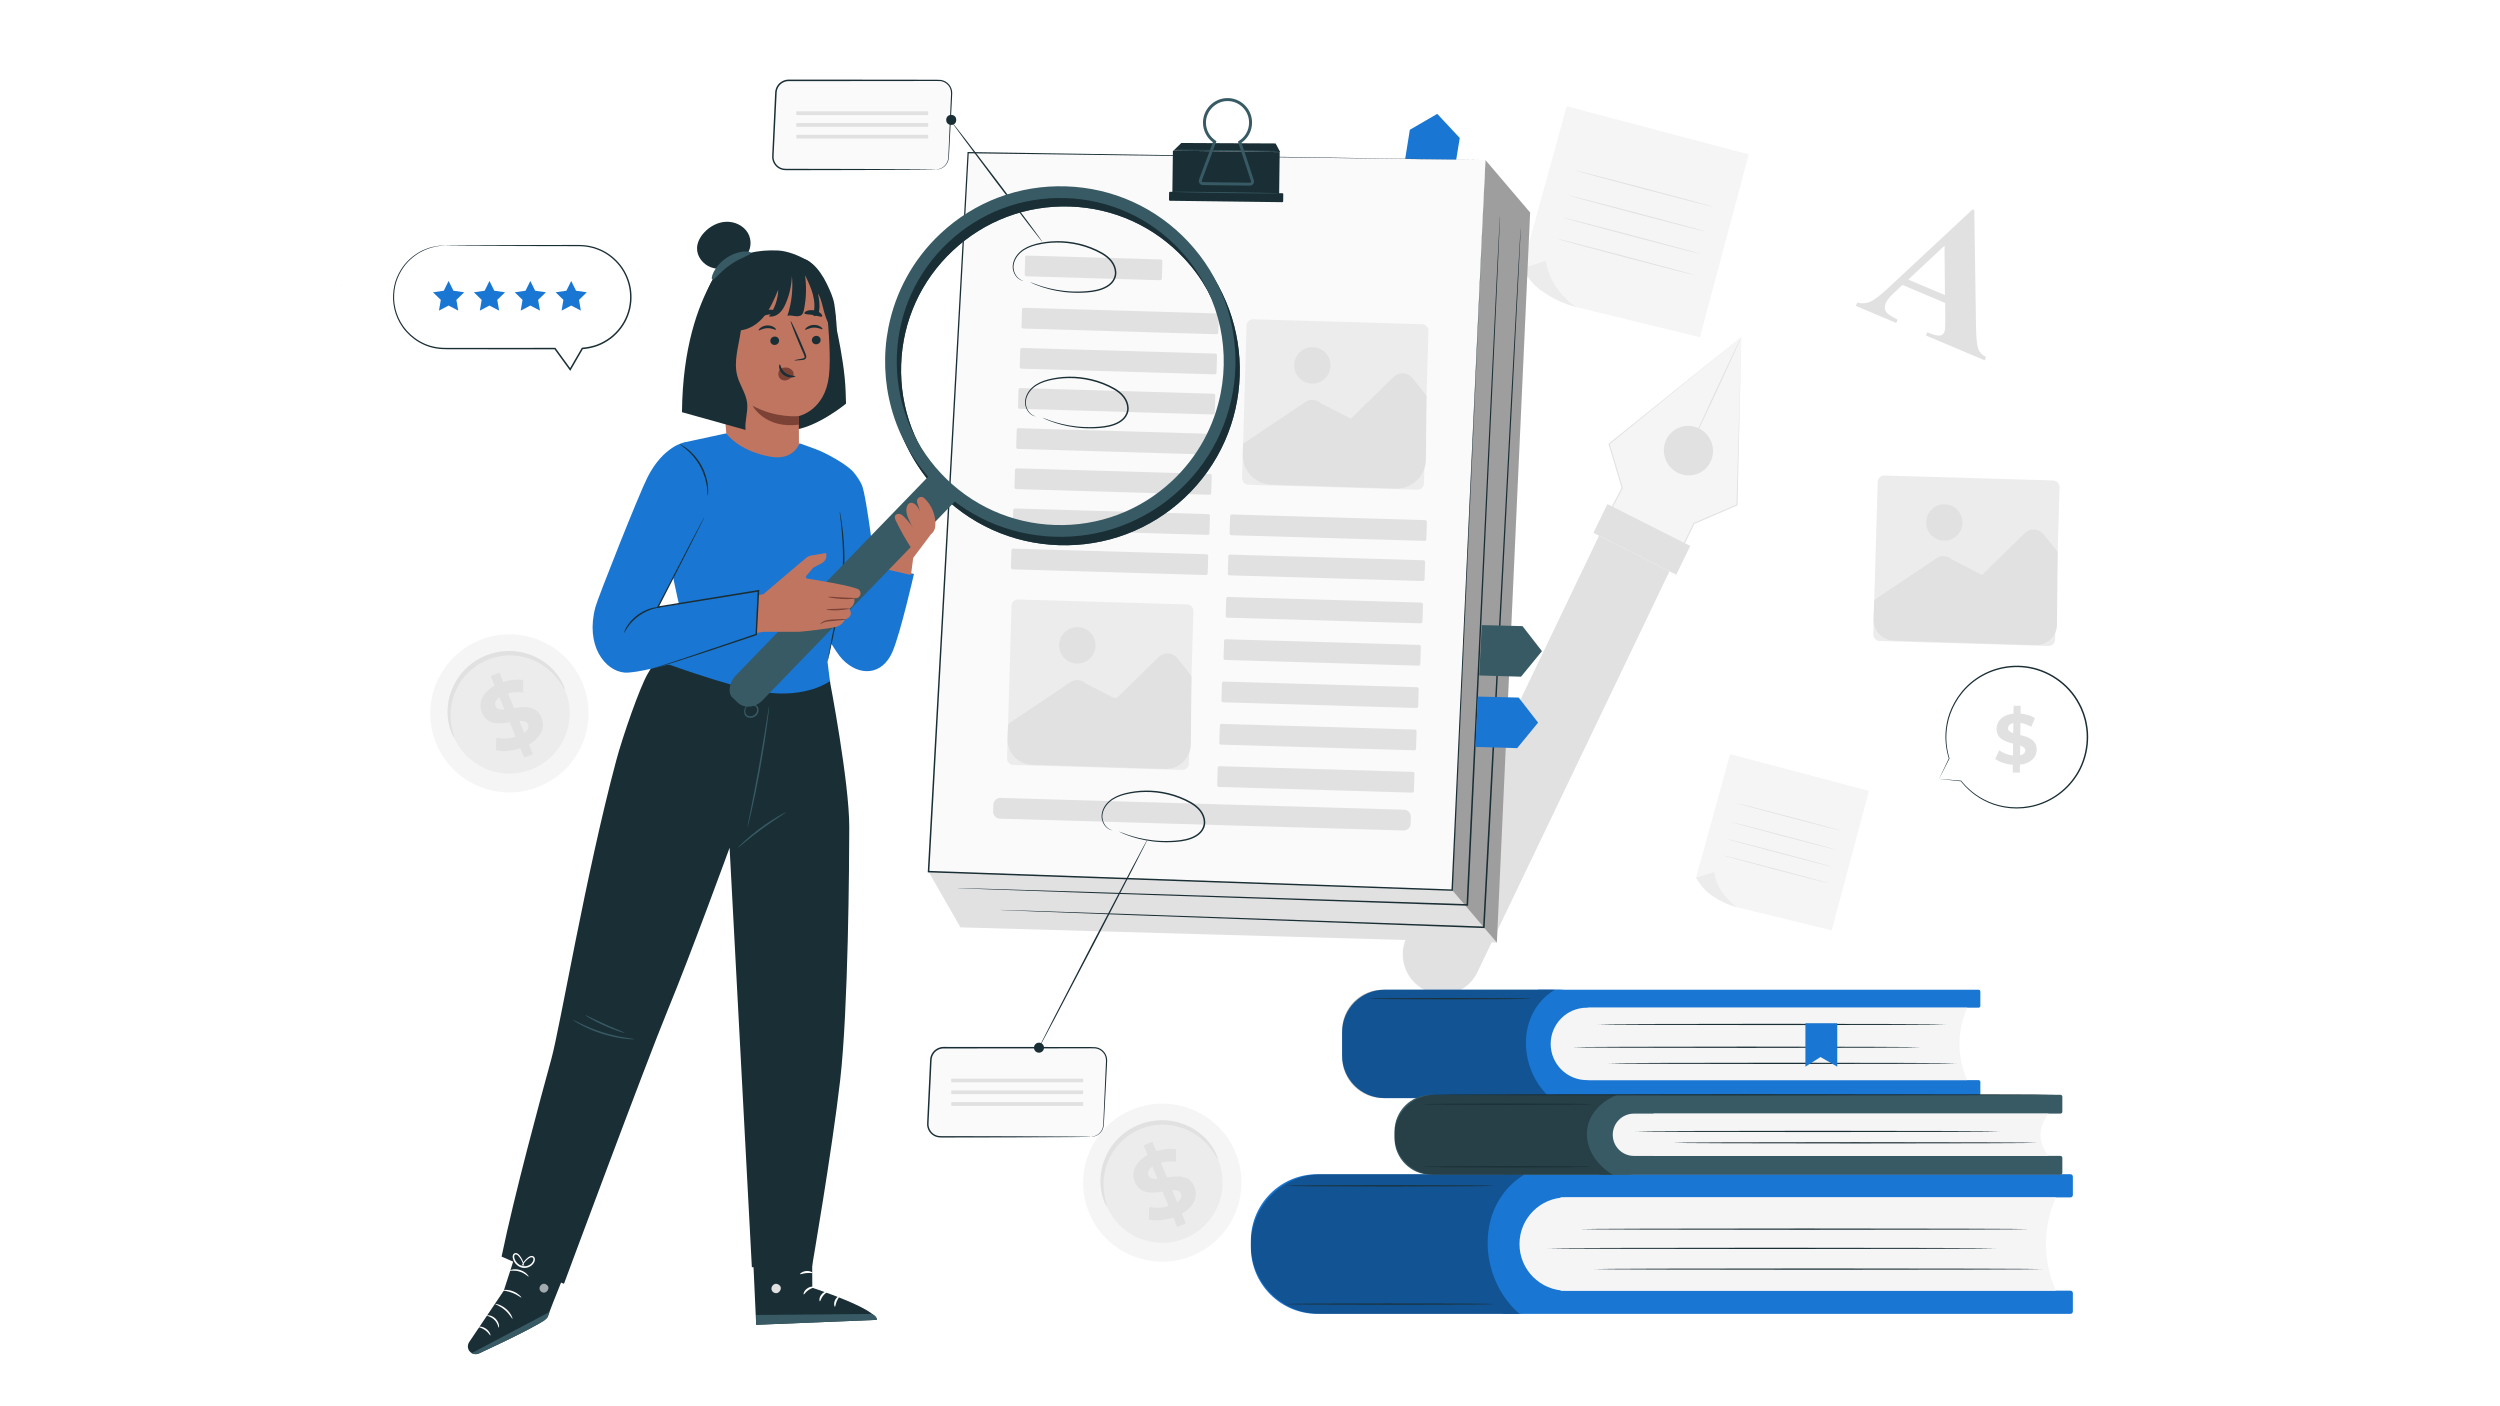 <?xml version="1.0" encoding="utf-8"?>
<!-- Generator: Adobe Illustrator 24.1.2, SVG Export Plug-In . SVG Version: 6.00 Build 0)  -->
<svg version="1.1" xmlns="http://www.w3.org/2000/svg" xmlns:xlink="http://www.w3.org/1999/xlink" x="0px" y="0px"
	 viewBox="0 0 3401.57 1913.39" style="enable-background:new 0 0 3401.57 1913.39;" xml:space="preserve">
<style type="text/css">
	.st0{fill:#FFFFFF;}
	.st1{fill:#F5F5F5;}
	.st2{fill:#E1E1E1;}
	.st3{fill:#ECECEC;}
	.st4{fill:#1A2E35;}
	.st5{fill:#FAFAFA;}
	.st6{fill:#1976D2;}
	.st7{opacity:0.3;}
	.st8{fill:#375A64;}
	.st9{fill:#C07560;}
	.st10{fill:#7C4236;}
	.st11{opacity:0.6;}
</style>
<g id="Слой_2">
	<rect class="st0" width="3401.57" height="1913.39"/>
</g>
<g id="Слой_1">
	<g>
		<g>
			<g>
				<g>
					<polygon class="st1" points="2369.3,458.4 2189.4,604.05 2207.28,663.92 2190.97,694.83 2289.23,744.4 2304.85,712.28 
						2363.41,687.06 					"/>
				</g>
				<g>
					<g>
						<path class="st2" d="M2369.3,458.4c-0.14,6.39-2.13,94.21-5.18,228.69l-0.01,0.46l-0.42,0.18
							c-18.6,8.02-38.22,16.48-58.55,25.25l0.38-0.36c-4.94,10.17-10.23,21.07-15.61,32.13l-0.34,0.7l-0.7-0.35
							c-16.09-8.11-32.98-16.63-50.16-25.3c-16.33-8.24-32.39-16.35-48.1-24.27l-0.72-0.36l0.37-0.71
							c5.53-10.47,10.97-20.78,16.32-30.9l-0.06,0.58c-6.17-20.72-12.13-40.72-17.84-59.88l-0.14-0.47l0.37-0.3
							C2294.55,518.54,2364.31,462.42,2369.3,458.4c-4.97,4.05-74.38,60.61-179.44,146.22l0.23-0.77
							c5.73,19.15,11.72,39.14,17.92,59.86l0.09,0.3l-0.15,0.28c-5.34,10.13-10.77,20.44-16.3,30.91l-0.35-1.07
							c15.71,7.92,31.77,16.02,48.1,24.26c17.18,8.67,34.06,17.19,50.15,25.31l-1.04,0.35c5.38-11.06,10.68-21.95,15.63-32.12
							l0.12-0.25l0.25-0.11c20.34-8.74,39.97-17.17,58.58-25.17l-0.43,0.63C2366.58,552.59,2369.12,464.78,2369.3,458.4z"/>
					</g>
				</g>
			</g>
			<g>
				<path class="st2" d="M2327.41,628.32c-8.08,16.62-28.1,23.31-44.71,14.92c-16.61-8.38-23.53-28.65-15.45-45.28
					c8.08-16.62,28.1-23.31,44.71-14.92C2328.58,591.43,2335.49,611.7,2327.41,628.32z"/>
			</g>
			<g>
				<g>
					<path class="st2" d="M2369.3,458.4c0.39,0.19-15.4,34.99-35.27,77.71c-19.88,42.74-36.31,77.22-36.7,77.03
						c-0.39-0.19,15.4-34.98,35.28-77.72C2352.48,492.7,2368.91,458.21,2369.3,458.4z"/>
				</g>
			</g>
			<g>
				<path class="st2" d="M1938.62,1347.18L1938.62,1347.18c-26.37-13.31-37.43-45.43-24.75-71.9l261.79-546.32l95.89,48.38
					l-261.53,545.78C1997.23,1349.8,1965.2,1360.59,1938.62,1347.18z"/>
			</g>
			<g>
				<polygon class="st2" points="2280.76,781.99 2168,725.09 2187.06,685.89 2299.83,742.78 				"/>
			</g>
		</g>
	</g>
	<g>
		<g>
			<g>
				<polygon class="st1" points="2131.71,144.57 2070.91,364.91 2145.42,418.04 2312.98,458.86 2379.41,210.09 				"/>
			</g>
			<g>
				<path class="st3" d="M2103.28,355.05l-32.37,9.86c0,0,10.2,19.34,26.17,30.5c15.96,11.15,31.58,18.55,48.34,22.64
					C2145.42,418.04,2109.61,397.23,2103.28,355.05z"/>
			</g>
		</g>
		<g>
			<g>
				<path class="st2" d="M2331,281.45c-0.11,0.41-42.36-10.39-94.36-24.12c-52.02-13.73-94.09-25.19-93.98-25.6
					c0.11-0.41,42.35,10.38,94.37,24.12C2289.03,269.57,2331.1,281.04,2331,281.45z"/>
			</g>
		</g>
		<g>
			<g>
				<path class="st2" d="M2321.2,315.2c-0.11,0.41-42.36-10.39-94.36-24.12c-52.02-13.73-94.09-25.19-93.98-25.6
					c0.11-0.41,42.35,10.39,94.37,24.12C2279.23,303.32,2321.31,314.78,2321.2,315.2z"/>
			</g>
		</g>
		<g>
			<g>
				<path class="st2" d="M2314.3,345.58c-0.11,0.41-42.36-10.39-94.36-24.12c-52.02-13.73-94.09-25.19-93.98-25.6
					c0.11-0.41,42.35,10.39,94.37,24.12C2272.34,333.71,2314.41,345.17,2314.3,345.58z"/>
			</g>
		</g>
		<g>
			<g>
				<path class="st2" d="M2306.45,374.52c-0.11,0.41-42.36-10.39-94.36-24.12c-52.02-13.73-94.09-25.19-93.98-25.61
					c0.11-0.41,42.35,10.39,94.37,24.12C2264.48,362.65,2306.56,374.11,2306.45,374.52z"/>
			</g>
		</g>
	</g>
	<g>
		<g>
			<g>
				<polygon class="st1" points="2354.05,1026.15 2307.67,1194.2 2364.5,1234.73 2492.3,1265.86 2542.96,1076.12 				"/>
			</g>
			<g>
				<path class="st3" d="M2332.36,1186.68l-24.69,7.52c0,0,7.78,14.75,19.96,23.26c12.18,8.51,24.09,14.15,36.87,17.26
					C2364.5,1234.73,2337.19,1218.85,2332.36,1186.68z"/>
			</g>
		</g>
		<g>
			<g>
				<path class="st2" d="M2506.04,1130.55c-0.08,0.31-32.31-7.92-71.97-18.39c-39.68-10.47-71.76-19.22-71.68-19.53
					c0.08-0.31,32.3,7.92,71.98,18.39C2474.03,1121.49,2506.12,1130.23,2506.04,1130.55z"/>
			</g>
		</g>
		<g>
			<g>
				<path class="st2" d="M2498.57,1156.29c-0.08,0.31-32.31-7.92-71.97-18.39c-39.68-10.47-71.76-19.22-71.68-19.53
					c0.08-0.31,32.3,7.92,71.98,18.39C2466.56,1147.23,2498.65,1155.97,2498.57,1156.29z"/>
			</g>
		</g>
		<g>
			<g>
				<path class="st2" d="M2493.31,1179.46c-0.08,0.31-32.31-7.92-71.97-18.39c-39.67-10.47-71.76-19.22-71.68-19.53
					c0.08-0.31,32.3,7.92,71.98,18.39C2461.3,1170.41,2493.39,1179.15,2493.31,1179.46z"/>
			</g>
		</g>
		<g>
			<g>
				<path class="st2" d="M2487.32,1201.54c-0.08,0.31-32.31-7.92-71.97-18.39c-39.67-10.47-71.76-19.22-71.68-19.53
					c0.08-0.31,32.3,7.92,71.98,18.39C2455.31,1192.48,2487.4,1201.22,2487.32,1201.54z"/>
			</g>
		</g>
	</g>
	<g>
		<g>
			<g>
				<path class="st2" d="M2646.68,412.25l-58.28-24.61l-13.72,13.13c-4.53,4.39-7.54,8.33-9.01,11.82
					c-1.95,4.62-1.53,8.82,1.28,12.58c1.64,2.22,6.62,5.47,14.95,9.75l-1.9,4.5l-54.87-23.17l1.9-4.5c6.29,1.6,12.2,1.21,17.71-1.2
					c5.51-2.41,13.71-8.71,24.62-18.92l114.59-106.74l2.31,0.98l2.38,160.42c0.26,15.21,1.52,25.25,3.77,30.12
					c1.7,3.68,4.97,6.79,9.83,9.32l-1.9,4.5l-79.82-33.7l1.9-4.5l3.28,1.39c6.4,2.7,11.28,3.71,14.64,3.02
					c2.33-0.54,4.01-2.03,5.04-4.47c0.62-1.46,1.01-3.06,1.17-4.81c0.14-0.8,0.21-4.36,0.2-10.67L2646.68,412.25z M2646.34,401.5
					l-0.59-67.2l-49.3,46.14L2646.34,401.5z"/>
			</g>
		</g>
	</g>
	<g>
		<g>
			<path class="st3" d="M2787.04,878.9l-229.6-6.73c-4.93-0.14-8.8-4.26-8.66-9.18l6.08-207.35c0.14-4.93,4.26-8.8,9.18-8.66
				l229.6,6.73c4.93,0.14,8.8,4.26,8.66,9.18l-6.08,207.35C2796.08,875.17,2791.96,879.05,2787.04,878.9z"/>
		</g>
		<g>
			<path class="st2" d="M2550.14,816.37l83.57-56.08c6.5-5.2,15.82-4.84,21.91,0.83l41.17,21.14l58.74-57.44
				c7.4-6.6,18.82-5.63,25,2.13l19.19,24.09l-0.92,98.71c-0.15,15.85-13.3,28.48-29.15,27.98l-193.11-6.11
				c-15.65-0.5-27.92-13.63-27.34-29.28L2550.14,816.37z"/>
		</g>
		<g>
			
				<ellipse transform="matrix(0.679 -0.734 0.734 0.679 328.813 2170.532)" class="st2" cx="2644.95" cy="709.49" rx="24.74" ry="24.74"/>
		</g>
	</g>
	<g>
		<g>
			<g>
				<g>
					<path class="st1" d="M1681.66,1569.65c21.75,55.22-5.48,117.66-60.83,139.47c-55.35,21.8-117.86-5.29-139.61-60.51
						c-21.75-55.22,5.48-117.66,60.83-139.47C1597.4,1487.34,1659.91,1514.43,1681.66,1569.65z"/>
				</g>
			</g>
			<g>
				<g>
					<path class="st3" d="M1657.82,1579.05c16.58,42.08-4.18,89.66-46.36,106.28c-42.18,16.62-89.81-4.03-106.39-46.11
						c-16.58-42.08,4.18-89.67,46.36-106.28C1593.61,1516.32,1641.24,1536.97,1657.82,1579.05z"/>
				</g>
			</g>
			<g>
				<g>
					<g>
						<path class="st2" d="M1656.86,1576.66c-0.46,0.2-2.1-3.02-5.64-8.39c-3.55-5.32-9.17-12.82-18.03-19.94
							c-4.42-3.54-9.61-6.97-15.58-9.9c-5.98-2.86-12.69-5.29-20-6.69c-3.65-0.71-7.43-1.23-11.32-1.4
							c-3.88-0.19-7.86-0.17-11.88,0.26c-4.01,0.41-8.08,1.05-12.12,2.11c-4.03,1.05-8.05,2.41-12,4.07
							c-3.92,1.72-7.67,3.71-11.21,5.91c-3.54,2.21-6.8,4.72-9.86,7.35c-3.07,2.63-5.82,5.5-8.35,8.46
							c-2.54,2.94-4.77,6.05-6.76,9.19c-4,6.27-6.85,12.81-8.88,19.13c-1.97,6.34-3.05,12.47-3.51,18.12
							c-0.91,11.32,0.68,20.56,2.11,26.79c1.47,6.25,2.68,9.66,2.22,9.86c-0.34,0.15-2.32-2.94-4.57-9.17
							c-2.2-6.2-4.57-15.72-4.2-27.72c0.2-5.98,1.07-12.53,2.95-19.35c1.93-6.79,4.79-13.87,8.95-20.69c2.06-3.41,4.39-6.79,7.08-10
							c2.67-3.22,5.6-6.35,8.88-9.22c3.27-2.87,6.78-5.61,10.59-8.01c3.8-2.41,7.84-4.55,12.07-6.41c4.26-1.8,8.59-3.26,12.95-4.37
							c4.36-1.12,8.76-1.78,13.09-2.18c4.34-0.41,8.63-0.39,12.8-0.11c4.18,0.25,8.24,0.88,12.13,1.72
							c7.81,1.67,14.92,4.45,21.18,7.71c6.24,3.32,11.61,7.19,16.09,11.15c8.97,7.97,14.27,16.23,17.26,22.09
							C1656.31,1572.95,1657.19,1576.52,1656.86,1576.66z"/>
					</g>
				</g>
			</g>
		</g>
		<g>
			<g>
				<g>
					<g>
						<path class="st2" d="M1608.03,1651.28l5.43,13.23l-11.81,4.85l-5.29-12.87c-11.98,4.09-24.7,5.04-33.28,2.63l0.57-17.08
							c7.7,1.95,17.51,1.64,26.36-1.03l-8.1-19.72c-14.42,2.2-30.85,3.84-37.79-13.05c-5.14-12.52-0.46-27,17.32-36.78l-5.38-13.11
							l11.81-4.85l5.29,12.88c9.15-2.93,18.74-4.11,26.93-2.64l0.06,16.95c-7.43-0.95-14.39-0.44-20.59,1.28l8.25,20.08
							c14.37-2.32,30.57-3.86,37.41,12.79C1630.26,1627.11,1625.65,1641.43,1608.03,1651.28z M1574.78,1603.94l-6.89-16.77
							c-5.68,3.99-6.75,8.43-5.15,12.33C1564.44,1603.63,1568.91,1604.42,1574.78,1603.94z M1606.79,1624.06
							c-1.7-4.13-6.04-4.97-11.85-4.66l6.69,16.3C1607,1631.97,1608.34,1627.83,1606.79,1624.06z"/>
					</g>
				</g>
			</g>
		</g>
	</g>
	<g>
		<g>
			<g>
				<g>
					<path class="st1" d="M793.31,931.18c21.75,55.22-5.48,117.66-60.83,139.47c-55.35,21.8-117.86-5.29-139.61-60.51
						c-21.75-55.22,5.48-117.66,60.83-139.47C709.05,848.87,771.56,875.96,793.31,931.18z"/>
				</g>
			</g>
			<g>
				<g>
					<path class="st3" d="M769.46,940.57c16.58,42.08-4.18,89.66-46.36,106.28c-42.18,16.62-89.81-4.03-106.39-46.11
						c-16.58-42.08,4.18-89.67,46.36-106.28C705.25,877.85,752.88,898.49,769.46,940.57z"/>
				</g>
			</g>
			<g>
				<g>
					<g>
						<path class="st2" d="M768.5,938.19c-0.46,0.2-2.1-3.02-5.64-8.39c-3.55-5.32-9.17-12.82-18.03-19.94
							c-4.42-3.54-9.61-6.97-15.58-9.9c-5.98-2.86-12.69-5.29-20-6.69c-3.65-0.71-7.43-1.23-11.32-1.4
							c-3.88-0.19-7.86-0.17-11.88,0.26c-4.01,0.41-8.08,1.05-12.12,2.11c-4.03,1.05-8.05,2.41-12,4.07
							c-3.92,1.72-7.67,3.71-11.21,5.91c-3.54,2.21-6.8,4.72-9.86,7.35c-3.07,2.63-5.82,5.5-8.35,8.46
							c-2.54,2.94-4.77,6.05-6.76,9.19c-4,6.27-6.85,12.81-8.88,19.13c-1.97,6.34-3.05,12.47-3.51,18.12
							c-0.91,11.32,0.68,20.56,2.11,26.79c1.47,6.25,2.68,9.66,2.22,9.86c-0.34,0.15-2.32-2.94-4.57-9.17
							c-2.2-6.2-4.57-15.72-4.2-27.72c0.2-5.98,1.07-12.53,2.95-19.35c1.93-6.79,4.79-13.87,8.95-20.69c2.06-3.41,4.39-6.79,7.08-10
							c2.67-3.22,5.6-6.35,8.88-9.22c3.27-2.87,6.78-5.61,10.59-8.01c3.8-2.41,7.84-4.55,12.07-6.41c4.26-1.8,8.59-3.26,12.95-4.37
							c4.36-1.12,8.76-1.78,13.09-2.18c4.34-0.41,8.63-0.39,12.8-0.11c4.18,0.25,8.24,0.88,12.13,1.72
							c7.81,1.67,14.92,4.45,21.18,7.71c6.24,3.32,11.61,7.19,16.09,11.15c8.97,7.97,14.27,16.23,17.26,22.09
							C767.96,934.48,768.84,938.04,768.5,938.19z"/>
					</g>
				</g>
			</g>
		</g>
		<g>
			<g>
				<g>
					<g>
						<path class="st2" d="M719.67,1012.81l5.43,13.23l-11.81,4.85l-5.29-12.87c-11.98,4.09-24.7,5.04-33.28,2.63l0.57-17.08
							c7.7,1.95,17.51,1.64,26.36-1.03l-8.1-19.72c-14.42,2.2-30.85,3.84-37.79-13.05c-5.14-12.52-0.46-27,17.32-36.78l-5.38-13.11
							l11.81-4.85l5.29,12.88c9.15-2.93,18.74-4.11,26.93-2.64l0.06,16.95c-7.43-0.95-14.39-0.44-20.59,1.28l8.25,20.08
							c14.37-2.32,30.57-3.86,37.41,12.79C741.9,988.64,737.29,1002.95,719.67,1012.81z M686.43,965.46l-6.89-16.77
							c-5.68,3.99-6.75,8.43-5.15,12.33C676.09,965.15,680.55,965.94,686.43,965.46z M718.43,985.58c-1.7-4.13-6.04-4.97-11.85-4.66
							l6.69,16.3C718.65,993.49,719.98,989.36,718.43,985.58z"/>
					</g>
				</g>
			</g>
		</g>
	</g>
	<g>
		<g>
			<path class="st4" d="M464.68,387.57c0.08,0.33,0.14,0.66,0.22,0.99l-0.16,0.07C464.72,388.28,464.7,387.93,464.68,387.57z"/>
		</g>
	</g>
	<g>
		<g>
			<path class="st0" d="M2771.5,1787.68c0,0,2.55-0.11,7.77-0.16c5.25-0.03,13.16-0.09,23.87-0.16v0.63
				c-117.05,0.11-582.2,0.56-1137.93,1.1c-323.04-0.16-615.44-0.31-827.12-0.41c-105.81-0.19-191.44-0.34-250.65-0.45
				c-29.57-0.11-52.54-0.2-68.15-0.27c-7.77-0.06-13.7-0.11-17.72-0.14c-3.99-0.05-6.04-0.14-6.04-0.14s2.05-0.1,6.04-0.15
				c4.02-0.03,9.95-0.08,17.72-0.14c15.6-0.06,38.57-0.15,68.15-0.27c59.21-0.11,144.84-0.26,250.65-0.45
				c211.68-0.11,504.08-0.25,827.12-0.41c555.72,0.54,1020.87,0.99,1137.93,1.1v0.63c-10.71-0.07-18.61-0.12-23.87-0.16
				C2774.04,1787.79,2771.5,1787.68,2771.5,1787.68z"/>
		</g>
	</g>
	<g>
		<g>
			<g>
				<path class="st5" d="M1273.36,230.63h-204.48c-9.9,0-17.78-8.27-17.31-18.16l4.15-86.63c0.44-9.24,8.06-16.5,17.31-16.5h204.48
					c9.9,0,17.78,8.27,17.31,18.16l-4.15,86.63C1290.23,223.37,1282.61,230.63,1273.36,230.63z"/>
			</g>
			<g>
				<g>
					<path class="st4" d="M1273.36,230.63c-0.04-0.18,2.52,0.18,6.75-1.61c2.05-0.94,4.51-2.48,6.54-5.12
						c2.08-2.57,3.59-6.25,3.65-10.58c0.76-17.58,1.86-42.84,3.21-74c-0.07-7.67,2.52-16.6-3.2-23.08c-2.55-3.17-6.4-5.39-10.6-5.9
						c-4.2-0.32-8.89-0.07-13.43-0.13c-18.39,0.03-38.04,0.06-58.71,0.1c-41.36,0.03-86.81,0.05-134.52,0.08
						c-5.63-0.02-11.1,3.06-13.93,7.85c-1.44,2.37-2.23,5.08-2.36,7.85c-0.14,2.92-0.28,5.84-0.42,8.74
						c-0.56,11.61-1.11,23.04-1.66,34.28c-0.55,11.24-1.08,22.28-1.61,33.09c-0.13,2.7-0.26,5.39-0.39,8.07
						c-0.19,2.73-0.24,5.16,0.52,7.59c1.39,4.79,5.03,8.84,9.59,10.61c2.29,0.93,4.65,1.24,7.18,1.2c2.55,0,5.09,0.01,7.61,0.01
						c5.04,0.01,10.01,0.02,14.9,0.02c9.79,0.02,19.3,0.04,28.5,0.05c18.38,0.05,35.51,0.09,51.15,0.13
						c31.2,0.14,56.48,0.25,74.07,0.33c8.66,0.08,15.43,0.15,20.14,0.2c2.23,0.04,3.96,0.08,5.24,0.1
						C1272.76,230.56,1273.36,230.59,1273.36,230.63s-0.6,0.07-1.78,0.11c-1.27,0.03-3.01,0.06-5.24,0.1
						c-4.71,0.05-11.47,0.11-20.14,0.2c-17.59,0.08-42.87,0.19-74.07,0.33c-15.65,0.04-32.77,0.08-51.15,0.13
						c-9.2,0.02-18.71,0.03-28.5,0.05c-4.9,0.01-9.87,0.02-14.9,0.02c-2.52,0-5.05,0.01-7.61,0.01c-2.57,0.05-5.39-0.28-7.9-1.32
						c-5.11-1.97-9.19-6.48-10.77-11.86c-0.87-2.65-0.8-5.65-0.61-8.24c0.13-2.67,0.25-5.36,0.38-8.07
						c0.51-10.81,1.03-21.85,1.56-33.09c0.53-11.24,1.08-22.68,1.63-34.28c0.14-2.9,0.28-5.81,0.42-8.74
						c0.14-3.07,1.03-6.18,2.65-8.84c3.2-5.4,9.38-8.88,15.73-8.86c47.71,0.03,93.16,0.06,134.52,0.08
						c20.67,0.03,40.32,0.07,58.71,0.1c4.64,0.09,9.01-0.16,13.65,0.21c4.63,0.59,8.85,3.06,11.64,6.55
						c2.82,3.47,4.22,7.91,4.03,12.18c-0.21,4.09-0.41,8.09-0.6,11.99c-1.63,31.16-2.96,56.4-3.88,73.97
						c-0.13,4.45-1.77,8.32-3.98,10.93c-2.15,2.69-4.73,4.21-6.86,5.12c-2.16,0.89-3.95,1.1-5.12,1.23
						C1273.97,230.68,1273.36,230.63,1273.36,230.63z"/>
				</g>
			</g>
		</g>
		<g>
			<g>
				<polygon class="st6" points="1909.51,231.33 1918.26,176.58 1955.56,154.91 1986.18,187.75 1976.95,243.89 				"/>
			</g>
		</g>
		<g>
			<g>
				<polygon class="st2" points="2081.93,289.16 2036.68,1282.54 1306.81,1261.8 1263.39,1185.95 1341.88,262.72 2021.13,217.76 
									"/>
			</g>
			<g class="st7">
				<polygon points="2036.68,1282.54 1975.87,1211.14 2021.13,217.76 2081.93,289.16 				"/>
			</g>
			<g>
				<g>
					<g>
						<polygon class="st5" points="2021.13,217.76 1975.87,1211.14 1263.39,1185.95 1317.28,207.71 						"/>
					</g>
					<g>
						<g>
							<path class="st4" d="M2021.13,217.76c-6.99-0.09-276.64-3.61-703.85-9.19l0.86-0.8c-15.01,273.37-33.59,611.98-53.7,978.25
								l-1.01-1.11c3.71,0.13,7.73,0.27,11.76,0.42c250.69,8.9,488.65,17.34,700.71,24.87l-0.99,0.91
								C2002.21,624.44,2020.73,226.23,2021.13,217.76c-0.38,8.47-18.14,406.72-44.3,993.42l-0.04,0.94l-0.95-0.03
								c-212.06-7.47-450.03-15.85-700.72-24.68c-4.03-0.14-8.05-0.28-11.76-0.42l-1.07-0.04l0.06-1.07
								c20.25-366.26,38.98-704.87,54.09-978.23l0.05-0.82l0.82,0.01C1744.5,213.47,2014.14,217.65,2021.13,217.76z"/>
						</g>
					</g>
				</g>
			</g>
			<g>
				<path class="st2" d="M1392.18,447.03l263.04,7.71c1.3,0.04,2.38-0.98,2.41-2.28l0.69-23.55c0.04-1.3-0.98-2.38-2.28-2.41
					L1393,418.79c-1.3-0.04-2.38,0.98-2.41,2.28l-0.69,23.55C1389.86,445.91,1390.88,446.99,1392.18,447.03z"/>
			</g>
			<g>
				<path class="st2" d="M1389.78,501.64l263.03,7.71c1.3,0.04,2.38-0.98,2.41-2.28l0.69-23.55c0.04-1.3-0.98-2.38-2.28-2.41
					l-263.04-7.71c-1.3-0.04-2.38,0.98-2.41,2.28l-0.69,23.55C1387.46,500.52,1388.48,501.6,1389.78,501.64z"/>
			</g>
			<g>
				<path class="st2" d="M1387.38,556.25l263.04,7.71c1.3,0.04,2.38-0.98,2.41-2.28l0.69-23.55c0.04-1.3-0.98-2.38-2.28-2.41
					l-263.03-7.71c-1.3-0.04-2.38,0.98-2.41,2.28l-0.69,23.55C1385.06,555.13,1386.08,556.21,1387.38,556.25z"/>
			</g>
			<g>
				<path class="st2" d="M1384.98,610.85l263.03,7.71c1.3,0.04,2.38-0.98,2.41-2.28l0.69-23.55c0.04-1.3-0.98-2.38-2.28-2.41
					l-263.04-7.71c-1.3-0.04-2.38,0.98-2.41,2.28l-0.69,23.55C1382.66,609.73,1383.68,610.82,1384.98,610.85z"/>
			</g>
			<g>
				<path class="st2" d="M1382.58,665.46l263.04,7.71c1.3,0.04,2.38-0.98,2.41-2.28l0.69-23.55c0.04-1.3-0.98-2.38-2.28-2.41
					l-263.03-7.71c-1.3-0.04-2.38,0.98-2.41,2.28l-0.69,23.55C1380.27,664.34,1381.28,665.42,1382.58,665.46z"/>
			</g>
			<g>
				<path class="st2" d="M1380.18,720.07l263.03,7.71c1.3,0.04,2.38-0.98,2.41-2.28l0.69-23.55c0.04-1.3-0.98-2.38-2.28-2.41
					l-263.04-7.71c-1.3-0.04-2.38,0.98-2.41,2.28l-0.69,23.55C1377.87,718.95,1378.89,720.03,1380.18,720.07z"/>
			</g>
			<g>
				<path class="st2" d="M1377.78,774.67l263.04,7.71c1.3,0.04,2.38-0.98,2.41-2.28l0.69-23.55c0.04-1.3-0.98-2.38-2.28-2.41
					l-263.03-7.71c-1.3-0.04-2.38,0.98-2.41,2.28l-0.69,23.55C1375.47,773.56,1376.49,774.64,1377.78,774.67z"/>
			</g>
			<g>
				<path class="st2" d="M1675.28,728.24l263.04,7.71c1.3,0.04,2.38-0.98,2.41-2.28l0.69-23.55c0.04-1.3-0.98-2.38-2.28-2.41
					L1676.11,700c-1.3-0.04-2.38,0.98-2.41,2.28l-0.69,23.55C1672.97,727.12,1673.99,728.2,1675.28,728.24z"/>
			</g>
			<g>
				<path class="st2" d="M1672.88,782.84l263.03,7.71c1.3,0.04,2.38-0.98,2.41-2.28l0.69-23.55c0.04-1.3-0.98-2.38-2.28-2.41
					l-263.04-7.71c-1.3-0.04-2.38,0.98-2.41,2.28l-0.69,23.55C1670.57,781.72,1671.59,782.8,1672.88,782.84z"/>
			</g>
			<g>
				<path class="st2" d="M1669.99,840.43l263.03,7.71c1.3,0.04,2.38-0.98,2.41-2.28l0.69-23.55c0.04-1.3-0.98-2.38-2.28-2.41
					l-263.04-7.71c-1.3-0.04-2.38,0.98-2.41,2.28l-0.69,23.55C1667.67,839.31,1668.69,840.39,1669.99,840.43z"/>
			</g>
			<g>
				<path class="st2" d="M1667.09,898.01l263.03,7.71c1.3,0.04,2.38-0.98,2.41-2.28l0.69-23.55c0.04-1.3-0.98-2.38-2.28-2.41
					l-263.04-7.71c-1.3-0.04-2.38,0.98-2.41,2.28l-0.69,23.55C1664.78,896.89,1665.8,897.97,1667.09,898.01z"/>
			</g>
			<g>
				<path class="st2" d="M1664.2,955.59l263.03,7.71c1.3,0.04,2.38-0.98,2.41-2.28l0.69-23.55c0.04-1.3-0.98-2.38-2.28-2.41
					l-263.04-7.71c-1.3-0.04-2.38,0.98-2.41,2.28l-0.69,23.55C1661.88,954.47,1662.9,955.55,1664.2,955.59z"/>
			</g>
			<g>
				<path class="st2" d="M1661.3,1013.18l263.04,7.71c1.3,0.04,2.38-0.98,2.41-2.28l0.69-23.55c0.04-1.3-0.98-2.38-2.28-2.41
					l-263.03-7.71c-1.3-0.04-2.38,0.98-2.41,2.28l-0.69,23.55C1658.99,1012.06,1660.01,1013.14,1661.3,1013.18z"/>
			</g>
			<g>
				<path class="st2" d="M1658.41,1070.76l263.04,7.71c1.3,0.04,2.38-0.98,2.41-2.28l0.69-23.55c0.04-1.3-0.98-2.38-2.28-2.41
					l-263.03-7.71c-1.3-0.04-2.38,0.98-2.41,2.28l-0.69,23.55C1656.09,1069.64,1657.11,1070.72,1658.41,1070.76z"/>
			</g>
			<g>
				<path class="st2" d="M1360.47,1113.89l549.13,16.1c5.22,0.15,9.58-3.96,9.73-9.18l0.27-9.33c0.15-5.22-3.96-9.58-9.18-9.74
					l-549.13-16.1c-5.22-0.15-9.58,3.96-9.73,9.18l-0.27,9.33C1351.13,1109.38,1355.24,1113.74,1360.47,1113.89z"/>
			</g>
			<g>
				<path class="st2" d="M1396.48,375.93l182.01,5.34c1.3,0.04,2.38-0.98,2.41-2.28l0.69-23.55c0.04-1.3-0.98-2.38-2.28-2.41
					l-182.01-5.34c-1.3-0.04-2.38,0.98-2.41,2.28l-0.69,23.55C1394.16,374.81,1395.18,375.89,1396.48,375.93z"/>
			</g>
			<g>
				<g>
					<path class="st4" d="M1302.76,1208.35c0,0,1.17,0.11,3.47,0.22c2.35,0.1,5.75,0.25,10.21,0.44c9.04,0.34,22.3,0.84,39.42,1.49
						c34.37,1.21,84.21,2.97,146.32,5.16c124.33,4.2,297.73,10.06,494.26,16.69l1.06,0.04l0.05-1.06
						c1.86-39.28,3.82-80.47,5.81-122.4c10.55-225.3,20.1-429.23,27.01-576.9c3.35-73.79,6.06-133.5,7.94-174.83
						c0.89-20.61,1.58-36.62,2.05-47.54c0.21-5.4,0.37-9.53,0.48-12.37c0.1-2.79,0.09-4.22,0.09-4.22s-0.14,1.42-0.31,4.21
						c-0.16,2.83-0.39,6.96-0.69,12.36c-0.56,10.91-1.39,26.92-2.46,47.52c-2.04,41.32-4.99,101.03-8.63,174.8
						c-7.08,147.66-16.85,351.58-27.65,576.86c-1.98,41.93-3.93,83.12-5.79,122.4l1.11-1.02c-196.54-6.35-369.95-11.95-494.29-15.97
						c-62.12-1.91-111.96-3.45-146.34-4.51c-17.13-0.48-30.39-0.86-39.43-1.12c-4.46-0.1-7.87-0.18-10.22-0.24
						C1303.93,1208.32,1302.76,1208.35,1302.76,1208.35z"/>
				</g>
			</g>
			<g>
				<g>
					<path class="st4" d="M1360.64,1238.08c0,0,1.11,0.11,3.27,0.22c2.22,0.1,5.43,0.25,9.64,0.44c8.54,0.35,21.06,0.86,37.24,1.52
						c32.49,1.24,79.62,3.04,138.45,5.29c117.77,4.32,282.32,10.36,469.67,17.23l1.05,0.04l0.06-1.05
						c2.5-47.4,5.11-96.69,7.77-147.07c11.59-222.3,22.07-423.53,29.67-569.23c3.69-72.81,6.68-131.73,8.74-172.51
						c0.98-20.33,1.75-36.13,2.27-46.91c0.23-5.33,0.41-9.4,0.53-12.2c0.11-2.75,0.11-4.16,0.11-4.16s-0.15,1.4-0.33,4.15
						c-0.17,2.8-0.42,6.87-0.75,12.19c-0.61,10.77-1.51,26.56-2.67,46.89c-2.23,40.77-5.45,99.68-9.43,172.48
						c-7.76,145.7-18.47,346.91-30.3,569.2c-2.65,50.38-5.24,99.68-7.73,147.07l1.1-1.01c-187.35-6.58-351.92-12.35-469.69-16.49
						c-58.84-1.98-105.98-3.56-138.47-4.65c-16.19-0.5-28.71-0.89-37.25-1.15c-4.21-0.11-7.42-0.19-9.64-0.25
						C1361.75,1238.06,1360.64,1238.08,1360.64,1238.08z"/>
				</g>
			</g>
			<g>
				<g>
					<polygon class="st4" points="1596.57,205.07 1607.33,194.54 1735.63,195.17 1741.85,206.9 					"/>
				</g>
				<g>
					
						<rect x="1638.26" y="163.9" transform="matrix(-0.013 1 -1 -0.013 1926.371 -1429.166)" class="st4" width="61.14" height="145.29"/>
				</g>
				<g>
					<path class="st4" d="M1745.93,273.86l0.12-9.7c0.01-0.69-0.54-1.26-1.24-1.27l-152.86-1.93c-0.69-0.01-1.26,0.54-1.27,1.24
						l-0.12,9.7c-0.01,0.69,0.54,1.26,1.24,1.27l152.86,1.93C1745.35,275.11,1745.92,274.56,1745.93,273.86z"/>
				</g>
				<g>
					<path class="st8" d="M1700.64,252.62c-0.02,0-0.05,0-0.07,0l-63.9-0.81c-1.83-0.02-3.55-0.94-4.58-2.45
						c-1.04-1.51-1.27-3.44-0.63-5.15l18.82-50.61c-8.31-6.19-13.31-15.89-13.46-26.27c-0.26-18.21,14.32-33.39,32.49-33.86
						c9.1-0.27,17.81,3.18,24.33,9.61c6.52,6.43,10.04,15.02,9.93,24.17c-0.13,10.85-5.48,20.83-14.37,26.99l16.8,50.98
						c0.57,1.73,0.27,3.63-0.81,5.1C1704.12,251.77,1702.43,252.62,1700.64,252.62z M1670.19,137.5c-0.26,0-0.52,0-0.78,0.01
						c-15.7,0.4-28.79,14.03-28.56,29.77c0.14,9.59,4.99,18.53,12.99,23.91l1.31,0.89l-19.91,53.55c-0.18,0.5-0.12,1.03,0.18,1.47
						c0.3,0.44,0.78,0.69,1.31,0.7l63.9,0.81c0.57,0,1-0.23,1.31-0.66c0.31-0.42,0.39-0.95,0.23-1.45l-17.78-53.94l1.34-0.84
						c8.52-5.33,13.68-14.49,13.8-24.5c0.1-8.05-3-15.6-8.73-21.25C1685.26,140.48,1677.96,137.5,1670.19,137.5z"/>
				</g>
				<g>
					<g>
						<path class="st8" d="M1740.07,262.84c-0.01-0.04-0.52-0.07-1.46-0.08c-1.08-0.03-2.46-0.06-4.17-0.11
							c-3.78-0.08-8.99-0.19-15.36-0.32c-13.1-0.21-30.96-0.51-50.68-0.83c-19.73-0.22-37.59-0.42-50.69-0.57
							c-6.37-0.02-11.59-0.03-15.36-0.05c-1.71,0.02-3.1,0.04-4.18,0.05c-0.95,0.02-1.46,0.06-1.46,0.1c0,0.04,0.5,0.09,1.45,0.14
							c1.08,0.05,2.46,0.1,4.17,0.18c3.78,0.1,8.99,0.25,15.36,0.42c12.97,0.3,30.89,0.64,50.69,0.92
							c19.79,0.28,37.71,0.45,50.69,0.48c6.49,0.02,11.74,0,15.37-0.06c1.82-0.04,3.22-0.06,4.18-0.12
							C1739.58,262.93,1740.07,262.88,1740.07,262.84z"/>
					</g>
				</g>
				<g>
					<g>
						<path class="st8" d="M1742.14,205.64c-0.01-0.04-0.52-0.07-1.46-0.08c-1.08-0.03-2.46-0.06-4.17-0.11
							c-3.78-0.08-8.99-0.19-15.36-0.32c-13.1-0.21-30.96-0.51-50.68-0.83c-19.73-0.22-37.59-0.42-50.69-0.57
							c-6.37-0.02-11.59-0.03-15.36-0.05c-1.71,0.02-3.1,0.04-4.18,0.05c-0.96,0.02-1.46,0.06-1.46,0.1c0,0.04,0.5,0.09,1.45,0.14
							c1.08,0.05,2.46,0.1,4.17,0.18c3.78,0.1,8.99,0.25,15.36,0.42c12.97,0.3,30.89,0.64,50.69,0.92
							c19.79,0.28,37.71,0.45,50.69,0.48c6.49,0.02,11.74,0,15.37-0.06c1.82-0.04,3.22-0.06,4.18-0.12
							C1741.66,205.73,1742.15,205.68,1742.14,205.64z"/>
					</g>
				</g>
			</g>
			<g>
				<g>
					<path class="st3" d="M1608.5,1047.61l-229.6-6.73c-4.93-0.14-8.8-4.26-8.66-9.18l6.08-207.35c0.14-4.93,4.26-8.8,9.18-8.66
						l229.6,6.73c4.93,0.14,8.8,4.26,8.66,9.18l-6.08,207.35C1617.54,1043.87,1613.43,1047.75,1608.5,1047.61z"/>
				</g>
				<g>
					<path class="st2" d="M1371.49,988.15c0.07-1.94,1.07-3.72,2.67-4.8l81.01-54.36c6.32-5.06,15.33-4.86,21.41,0.39
						c0.33,0.28,0.69,0.54,1.07,0.74l36.71,18.85c2.31,1.19,5.13,0.76,6.99-1.06l55.63-54.39c7.4-6.6,18.82-5.63,25,2.13
						l17.85,22.41c0.86,1.09,1.33,2.44,1.32,3.82l-0.85,90.51c-0.18,19.17-16.09,34.45-35.26,33.84l-181.1-5.73
						c-18.94-0.6-33.77-16.48-33.08-35.42L1371.49,988.15z"/>
				</g>
				<g>
					
						<ellipse transform="matrix(0.936 -0.351 0.351 0.936 -214.981 570.77)" class="st2" cx="1466.41" cy="878.2" rx="24.74" ry="24.74"/>
				</g>
			</g>
			<g>
				<g>
					<path class="st3" d="M1928.27,666.32l-229.6-6.73c-4.93-0.14-8.8-4.26-8.66-9.18l6.08-207.35c0.14-4.93,4.26-8.8,9.18-8.66
						l229.6,6.73c4.93,0.14,8.8,4.26,8.66,9.18l-6.08,207.35C1937.3,662.59,1933.19,666.47,1928.27,666.32z"/>
				</g>
				<g>
					<path class="st2" d="M1691.37,603.79l83.57-56.08c6.5-5.2,15.82-4.84,21.91,0.83l41.17,21.14l58.74-57.44
						c7.4-6.6,18.82-5.63,25,2.13l19.19,24.09l-0.81,86.64c-0.21,22.47-18.86,40.37-41.32,39.66l-169.19-5.35
						c-22.19-0.7-39.58-19.32-38.77-41.51L1691.37,603.79z"/>
				</g>
				<g>
					
						<ellipse transform="matrix(0.279 -0.96 0.96 0.279 810.224 2073.257)" class="st2" cx="1786.18" cy="496.91" rx="24.74" ry="24.74"/>
				</g>
			</g>
		</g>
		<g>
			<g>
				<path class="st4" d="M1409.07,566.56c0,0-1.19-0.05-3.25-0.91c-2.02-0.88-4.92-2.72-7.38-6.24c-2.39-3.44-4.46-8.69-3.6-14.79
					c0.75-6.04,4.12-12.55,9.79-17.66c5.66-5.17,13.48-8.66,22.04-10.84c8.59-2.14,17.99-3.51,27.95-3.61
					c19.84-0.26,41.99,4.31,62.05,15.74c4.97,2.92,9.63,6.49,13.15,11.04c3.49,4.54,5.74,10.03,5.9,15.69
					c0.23,5.68-2.18,11.18-5.89,15.06c-3.72,3.94-8.43,6.44-13.1,8.23c-9.48,3.55-19.08,4.1-27.84,4.5
					c-8.82,0.3-17.05-0.15-24.5-1.06c-14.91-1.83-26.59-5.42-34.43-8.31c-3.93-1.45-6.92-2.72-8.91-3.66c-2-0.93-3.03-1.45-3-1.52
					c0.03-0.07,1.12,0.32,3.16,1.13c2.04,0.82,5.07,1.96,9.01,3.28c7.88,2.64,19.54,5.97,34.32,7.6c7.38,0.81,15.53,1.16,24.26,0.79
					c8.69-0.46,18.14-1.1,27.22-4.57c4.49-1.74,8.94-4.16,12.33-7.79c3.38-3.58,5.51-8.5,5.3-13.63c-0.15-5.12-2.24-10.24-5.5-14.46
					c-3.29-4.25-7.73-7.67-12.56-10.5c-19.64-11.19-41.45-15.77-60.97-15.61c-9.79,0.05-19.08,1.34-27.54,3.36
					c-8.42,2.06-16,5.38-21.48,10.26c-5.49,4.83-8.8,11-9.61,16.72c-0.92,5.76,0.92,10.79,3.11,14.17c2.26,3.44,4.97,5.33,6.89,6.31
					C1407.95,566.23,1409.1,566.44,1409.07,566.56z"/>
			</g>
		</g>
		<g>
			<g>
				<path class="st4" d="M1513.26,1129.71c0,0-1.19-0.05-3.25-0.91c-2.02-0.88-4.93-2.72-7.38-6.23c-2.39-3.44-4.46-8.69-3.6-14.79
					c0.75-6.04,4.12-12.55,9.79-17.66c5.66-5.17,13.48-8.66,22.04-10.84c8.59-2.14,17.99-3.51,27.95-3.61
					c19.84-0.26,41.99,4.31,62.05,15.74c4.97,2.92,9.63,6.49,13.15,11.04c3.49,4.54,5.74,10.03,5.9,15.69
					c0.23,5.68-2.18,11.18-5.89,15.06c-3.71,3.94-8.43,6.44-13.1,8.22c-9.48,3.55-19.08,4.1-27.84,4.5
					c-8.82,0.3-17.05-0.15-24.5-1.06c-14.91-1.83-26.59-5.42-34.42-8.31c-3.93-1.45-6.92-2.72-8.91-3.66c-2-0.93-3.03-1.45-3-1.52
					c0.03-0.07,1.12,0.32,3.16,1.13c2.04,0.82,5.07,1.96,9.01,3.28c7.88,2.64,19.54,5.97,34.32,7.6c7.38,0.81,15.53,1.16,24.26,0.79
					c8.69-0.46,18.14-1.1,27.22-4.57c4.49-1.74,8.94-4.16,12.33-7.79c3.38-3.58,5.51-8.5,5.3-13.63c-0.15-5.12-2.24-10.24-5.5-14.46
					c-3.29-4.25-7.73-7.67-12.56-10.5c-19.64-11.19-41.45-15.77-60.97-15.61c-9.8,0.05-19.08,1.34-27.54,3.36
					c-8.42,2.06-16,5.38-21.48,10.26c-5.49,4.83-8.8,11-9.61,16.72c-0.92,5.76,0.92,10.79,3.11,14.17c2.26,3.44,4.97,5.33,6.88,6.31
					C1512.14,1129.38,1513.29,1129.6,1513.26,1129.71z"/>
			</g>
		</g>
		<g>
			<g>
				<path class="st4" d="M1392.32,382.13c0,0-1.19-0.05-3.25-0.91c-2.02-0.88-4.92-2.72-7.38-6.24c-2.39-3.44-4.45-8.69-3.6-14.79
					c0.75-6.04,4.12-12.55,9.79-17.66c5.66-5.17,13.48-8.66,22.04-10.84c8.59-2.14,17.99-3.51,27.95-3.61
					c19.84-0.26,41.99,4.31,62.05,15.74c4.97,2.92,9.63,6.49,13.15,11.04c3.49,4.54,5.74,10.03,5.9,15.69
					c0.23,5.68-2.18,11.18-5.89,15.06c-3.72,3.94-8.43,6.44-13.1,8.22c-9.48,3.55-19.08,4.1-27.84,4.5
					c-8.82,0.3-17.05-0.15-24.5-1.06c-14.91-1.83-26.59-5.42-34.42-8.31c-3.93-1.45-6.92-2.72-8.91-3.66c-2-0.93-3.03-1.45-3-1.52
					c0.03-0.07,1.12,0.32,3.16,1.13c2.04,0.82,5.07,1.96,9.01,3.28c7.88,2.64,19.54,5.97,34.32,7.6c7.38,0.81,15.53,1.16,24.26,0.79
					c8.69-0.46,18.14-1.1,27.22-4.57c4.49-1.74,8.94-4.16,12.33-7.79c3.38-3.58,5.51-8.5,5.3-13.63c-0.15-5.12-2.24-10.24-5.5-14.46
					c-3.29-4.25-7.73-7.67-12.56-10.5c-19.64-11.19-41.45-15.77-60.97-15.61c-9.8,0.05-19.08,1.34-27.54,3.36
					c-8.42,2.06-16,5.38-21.48,10.26c-5.49,4.83-8.79,11-9.61,16.72c-0.92,5.76,0.92,10.79,3.11,14.17
					c2.26,3.44,4.97,5.33,6.88,6.31C1391.19,381.8,1392.35,382.02,1392.32,382.13z"/>
			</g>
		</g>
		<g>
			<g>
				<polygon class="st6" points="2010.89,947.76 2066.32,949.14 2092.76,983.22 2064.3,1017.94 2007.42,1016.27 				"/>
			</g>
		</g>
		<g>
			<g>
				<polygon class="st8" points="2016.14,850.53 2071.57,851.92 2098.01,886 2069.55,920.72 2012.68,919.05 				"/>
			</g>
		</g>
		<g>
			<path class="st2" d="M1262.42,151.49h-178.46c-0.29,0-0.52,0.23-0.52,0.52v4c0,0.29,0.23,0.52,0.52,0.52h178.46
				c0.29,0,0.52-0.23,0.52-0.52v-4C1262.94,151.72,1262.71,151.49,1262.42,151.49z"/>
		</g>
		<g>
			<path class="st2" d="M1262.42,167.47h-178.46c-0.29,0-0.52,0.23-0.52,0.52v4c0,0.29,0.23,0.52,0.52,0.52h178.46
				c0.29,0,0.52-0.23,0.52-0.52v-4C1262.94,167.7,1262.71,167.47,1262.42,167.47z"/>
		</g>
		<g>
			<path class="st2" d="M1262.42,183.45h-178.46c-0.29,0-0.52,0.23-0.52,0.52v4c0,0.29,0.23,0.52,0.52,0.52h178.46
				c0.29,0,0.52-0.23,0.52-0.52v-4C1262.94,183.68,1262.71,183.45,1262.42,183.45z"/>
		</g>
		<g>
			<g>
				<path class="st4" d="M1295.3,166.4c0.46-0.35,28.36,35.77,62.3,80.68c33.95,44.92,61.1,81.6,60.63,81.95
					c-0.46,0.35-28.35-35.77-62.31-80.68C1321.98,203.44,1294.84,166.75,1295.3,166.4z"/>
			</g>
		</g>
		<g>
			<circle class="st4" cx="1294.27" cy="163.16" r="6.83"/>
		</g>
		<g>
			<g>
				<path class="st5" d="M1484.18,1546.79H1279.7c-9.9,0-17.78-8.27-17.31-18.16l4.15-86.63c0.44-9.24,8.06-16.5,17.31-16.5h204.48
					c9.9,0,17.78,8.27,17.31,18.16l-4.15,86.63C1501.05,1539.53,1493.43,1546.79,1484.18,1546.79z"/>
			</g>
			<g>
				<g>
					<path class="st4" d="M1484.18,1546.79c-0.04-0.18,2.52,0.18,6.75-1.61c2.05-0.94,4.51-2.48,6.54-5.12
						c2.08-2.57,3.59-6.26,3.65-10.58c0.76-17.58,1.86-42.84,3.21-74c-0.07-7.67,2.52-16.6-3.2-23.08c-2.55-3.17-6.4-5.39-10.6-5.9
						c-4.2-0.32-8.89-0.07-13.43-0.13c-18.39,0.03-38.04,0.06-58.71,0.1c-41.36,0.03-86.81,0.05-134.52,0.08
						c-5.63-0.02-11.1,3.06-13.93,7.85c-1.44,2.37-2.23,5.08-2.36,7.85c-0.14,2.92-0.28,5.84-0.42,8.74
						c-0.56,11.61-1.11,23.04-1.66,34.28c-0.55,11.24-1.08,22.28-1.61,33.09c-0.13,2.7-0.26,5.39-0.39,8.07
						c-0.19,2.73-0.24,5.16,0.52,7.59c1.39,4.79,5.03,8.84,9.59,10.61c2.29,0.93,4.65,1.24,7.18,1.2c2.55,0,5.09,0.01,7.61,0.01
						c5.04,0.01,10.01,0.02,14.9,0.02c9.79,0.02,19.3,0.04,28.5,0.05c18.38,0.05,35.51,0.09,51.15,0.13
						c31.2,0.14,56.48,0.25,74.07,0.33c8.66,0.08,15.43,0.15,20.14,0.2c2.23,0.04,3.96,0.08,5.24,0.1
						C1483.58,1546.72,1484.18,1546.75,1484.18,1546.79c0,0.04-0.6,0.07-1.78,0.11c-1.27,0.03-3.01,0.06-5.24,0.1
						c-4.71,0.05-11.47,0.11-20.14,0.2c-17.59,0.08-42.87,0.19-74.07,0.33c-15.65,0.04-32.77,0.08-51.15,0.13
						c-9.2,0.02-18.71,0.03-28.5,0.05c-4.9,0.01-9.87,0.02-14.9,0.02c-2.52,0-5.05,0.01-7.61,0.01c-2.57,0.05-5.39-0.28-7.9-1.32
						c-5.11-1.97-9.19-6.48-10.77-11.86c-0.87-2.65-0.8-5.65-0.61-8.24c0.13-2.67,0.25-5.36,0.38-8.07
						c0.51-10.81,1.03-21.85,1.56-33.09c0.53-11.24,1.08-22.68,1.63-34.29c0.14-2.9,0.28-5.81,0.42-8.74
						c0.14-3.07,1.03-6.18,2.65-8.84c3.2-5.4,9.38-8.88,15.73-8.86c47.71,0.03,93.16,0.06,134.52,0.08
						c20.67,0.03,40.32,0.07,58.71,0.1c4.64,0.09,9.01-0.16,13.65,0.21c4.63,0.59,8.85,3.06,11.64,6.55
						c2.82,3.47,4.22,7.91,4.03,12.18c-0.21,4.09-0.41,8.09-0.6,11.99c-1.63,31.16-2.96,56.4-3.88,73.97
						c-0.13,4.45-1.77,8.32-3.98,10.93c-2.15,2.69-4.73,4.21-6.86,5.12c-2.16,0.89-3.95,1.1-5.12,1.23
						C1484.79,1546.84,1484.18,1546.79,1484.18,1546.79z"/>
				</g>
			</g>
		</g>
		<g>
			<path class="st2" d="M1473.25,1467.65h-178.46c-0.29,0-0.52,0.23-0.52,0.52v4c0,0.29,0.23,0.52,0.52,0.52h178.46
				c0.29,0,0.52-0.23,0.52-0.52v-4C1473.76,1467.88,1473.53,1467.65,1473.25,1467.65z"/>
		</g>
		<g>
			<path class="st2" d="M1473.25,1483.63h-178.46c-0.29,0-0.52,0.23-0.52,0.52v4c0,0.29,0.23,0.52,0.52,0.52h178.46
				c0.29,0,0.52-0.23,0.52-0.52v-4C1473.76,1483.86,1473.53,1483.63,1473.25,1483.63z"/>
		</g>
		<g>
			<path class="st2" d="M1473.25,1499.61h-178.46c-0.29,0-0.52,0.23-0.52,0.52v4c0,0.29,0.23,0.52,0.52,0.52h178.46
				c0.29,0,0.52-0.23,0.52-0.52v-4C1473.76,1499.84,1473.53,1499.61,1473.25,1499.61z"/>
		</g>
		<g>
			<g>
				<path class="st4" d="M1561.58,1141.61c0.51,0.27-32.18,64.04-73.02,142.42c-40.85,78.41-74.37,141.73-74.89,141.47
					c-0.51-0.27,32.17-64.03,73.03-142.44C1527.54,1204.68,1561.07,1141.35,1561.58,1141.61z"/>
			</g>
		</g>
		<g>
			<path class="st4" d="M1420.5,1425.5c0,3.77-3.06,6.83-6.83,6.83c-3.77,0-6.83-3.06-6.83-6.83c0-3.77,3.06-6.83,6.83-6.83
				C1417.45,1418.67,1420.5,1421.73,1420.5,1425.5z"/>
		</g>
	</g>
	<g>
		<g>
			<g>
				<path class="st6" d="M2692.01,1494.13h-600.1v-24.49h600.1c1.39,0,2.51,1.12,2.51,2.51v19.46
					C2694.52,1493.01,2693.39,1494.13,2692.01,1494.13z"/>
			</g>
			<g>
				<g>
					<path class="st4" d="M2083.91,1483.79c0,0.49-49.71,0.88-111.02,0.88c-61.33,0-111.03-0.39-111.03-0.88
						c0-0.49,49.7-0.88,111.03-0.88C2034.2,1482.91,2083.91,1483.31,2083.91,1483.79z"/>
				</g>
			</g>
			<g>
				<g>
					<path class="st6" d="M2122.55,1494.13h-238.47c-32.03,0-57.99-25.96-57.99-57.99v-31.54c0-32.03,25.96-57.99,57.99-57.99
						h238.47c23.67,0,42.86,19.19,42.86,42.86v61.82C2165.41,1474.94,2146.22,1494.13,2122.55,1494.13z"/>
				</g>
				<g>
					<path class="st6" d="M2692.01,1371.1h-598.95c-0.63,0-1.14-0.51-1.14-1.14v-22.2c0-0.63,0.51-1.14,1.14-1.14h598.95
						c1.39,0,2.51,1.13,2.51,2.51v19.47C2694.52,1369.97,2693.39,1371.1,2692.01,1371.1z"/>
				</g>
				<g>
					<path class="st1" d="M2676.55,1469.64h-517.39c-27.21,0-49.27-22.06-49.27-49.27l0,0c0-27.21,22.06-49.27,49.27-49.27h517.39
						C2662.67,1403.94,2662.67,1436.79,2676.55,1469.64z"/>
				</g>
				<g class="st7">
					<path d="M2109.88,1494.13h-227.89c-30.87,0-55.9-25.03-55.9-55.9v-36.17c0-30.62,24.83-55.45,55.45-55.45h233.96
						C2062.08,1378.96,2066.07,1456.45,2109.88,1494.13z"/>
				</g>
				<g>
					<g>
						<path class="st4" d="M2613.68,1424.94c0,0.49-106.2,0.88-237.17,0.88c-131.02,0-237.19-0.4-237.19-0.88
							c0-0.49,106.17-0.88,237.19-0.88C2507.49,1424.06,2613.68,1424.45,2613.68,1424.94z"/>
					</g>
				</g>
				<g>
					<g>
						<path class="st4" d="M2662.5,1446.84c0,0.49-106.2,0.88-237.17,0.88c-131.02,0-237.19-0.39-237.19-0.88
							c0-0.49,106.17-0.88,237.19-0.88C2556.3,1445.96,2662.5,1446.36,2662.5,1446.84z"/>
					</g>
				</g>
				<g>
					<g>
						<path class="st4" d="M2648.1,1393.88c0,0.49-106.2,0.88-237.17,0.88c-131.02,0-237.19-0.4-237.19-0.88
							c0-0.49,106.17-0.88,237.19-0.88C2541.91,1393,2648.1,1393.39,2648.1,1393.88z"/>
					</g>
				</g>
				<g>
					<g>
						<path class="st4" d="M2083.91,1358.85c0,0.49-49.71,0.88-111.02,0.88c-61.33,0-111.03-0.4-111.03-0.88
							c0-0.49,49.7-0.88,111.03-0.88C2034.2,1357.97,2083.91,1358.36,2083.91,1358.85z"/>
					</g>
				</g>
			</g>
		</g>
		<g>
			<g>
				<path class="st6" d="M2060.5,1787.68h-268.13c-49.92,0-90.4-40.47-90.4-90.4v-9.2c0-49.92,40.47-90.4,90.4-90.4h268.13
					c43.33,0,78.46,35.13,78.46,78.46v33.07C2138.96,1752.55,2103.84,1787.68,2060.5,1787.68z"/>
			</g>
			<g>
				<path class="st6" d="M2817.14,1629.23h-770.96c-1.03,0-1.87-0.84-1.87-1.87v-27.8c0-1.03,0.84-1.87,1.87-1.87h770.96
					c1.79,0,3.24,1.45,3.24,3.24v25.07C2820.38,1627.78,2818.93,1629.23,2817.14,1629.23z"/>
			</g>
			<g>
				<path class="st6" d="M2817.14,1787.68h-770.96c-1.03,0-1.87-0.84-1.87-1.87v-27.8c0-1.03,0.84-1.87,1.87-1.87h770.96
					c1.79,0,3.24,1.45,3.24,3.24v25.07C2820.38,1786.23,2818.93,1787.68,2817.14,1787.68z"/>
			</g>
			<g>
				<path class="st1" d="M2797.23,1756.14h-666.32c-35.05,0-63.46-28.41-63.46-63.45v0c0-35.05,28.41-63.45,63.46-63.45h666.32
					C2779.36,1671.53,2779.36,1713.84,2797.23,1756.14z"/>
			</g>
			<g class="st7">
				<path d="M2067.46,1787.68h-271.51c-51.9,0-93.98-42.07-93.98-93.98l0,0c0-53.03,42.99-96.01,96.01-96.01h276.7
					C2005.9,1639.36,2011.04,1739.15,2067.46,1787.68z"/>
			</g>
			<g>
				<g>
					<path class="st4" d="M2716.28,1698.57c0,0.49-136.77,0.88-305.43,0.88c-168.73,0-305.46-0.4-305.46-0.88
						c0-0.49,136.74-0.88,305.46-0.88C2579.51,1697.69,2716.28,1698.09,2716.28,1698.57z"/>
				</g>
			</g>
			<g>
				<g>
					<path class="st4" d="M2779.14,1726.78c0,0.49-136.77,0.88-305.43,0.88c-168.73,0-305.46-0.4-305.46-0.88
						c0-0.49,136.74-0.88,305.46-0.88C2642.37,1725.9,2779.14,1726.3,2779.14,1726.78z"/>
				</g>
			</g>
			<g>
				<g>
					<path class="st4" d="M2760.6,1672.4c0,0.49-136.77,0.88-305.43,0.88c-168.73,0-305.46-0.39-305.46-0.88
						c0-0.49,136.74-0.88,305.46-0.88C2623.84,1671.52,2760.6,1671.91,2760.6,1672.4z"/>
				</g>
			</g>
			<g>
				<g>
					<path class="st4" d="M2034.01,1774.36c0,0.49-64.02,0.88-142.97,0.88c-78.98,0-142.99-0.4-142.99-0.88
						c0-0.49,64-0.88,142.99-0.88C1969.99,1773.48,2034.01,1773.88,2034.01,1774.36z"/>
				</g>
			</g>
			<g>
				<g>
					<path class="st4" d="M2034.01,1613.46c0,0.49-64.02,0.88-142.97,0.88c-78.98,0-142.99-0.4-142.99-0.88
						c0-0.49,64-0.88,142.99-0.88C1969.99,1612.58,2034.01,1612.97,2034.01,1613.46z"/>
				</g>
			</g>
		</g>
		<g>
			<g>
				<path class="st8" d="M2213.29,1598.38H1947.2c-27.5,0-49.8-22.3-49.8-49.8v-9.18c0-27.5,22.3-49.8,49.8-49.8h266.09
					c21.63,0,39.16,17.53,39.16,39.16v30.47C2252.45,1580.85,2234.91,1598.38,2213.29,1598.38z"/>
			</g>
			<g>
				<path class="st8" d="M2803.45,1515.23h-626.71c-0.66,0-1.2-0.54-1.2-1.2v-23.23c0-0.66,0.54-1.2,1.2-1.2h626.71
					c1.45,0,2.63,1.18,2.63,2.63v20.37C2806.07,1514.05,2804.9,1515.23,2803.45,1515.23z"/>
			</g>
			<g>
				<path class="st8" d="M2803.45,1598.38h-626.71c-0.66,0-1.2-0.54-1.2-1.2v-23.23c0-0.66,0.54-1.2,1.2-1.2h626.71
					c1.45,0,2.63,1.18,2.63,2.63v20.37C2806.07,1597.2,2804.9,1598.38,2803.45,1598.38z"/>
			</g>
			<g>
				<path class="st1" d="M2787.27,1572.76h-564.15c-15.89,0-28.77-12.88-28.77-28.76l0,0c0-15.89,12.88-28.77,28.77-28.77h564.15
					C2772.75,1534.4,2772.75,1553.58,2787.27,1572.76z"/>
			</g>
			<g class="st7">
				<path d="M2194.35,1598.38h-242.99c-29.8,0-53.95-24.16-53.95-53.95l0,0c0-30.28,24.55-54.83,54.83-54.83h247.99
					C2144.33,1513.46,2148.51,1570.6,2194.35,1598.38z"/>
			</g>
			<g>
				<g>
					<path class="st4" d="M2721.49,1539.46c0,0.49-111.12,0.88-248.16,0.88c-137.09,0-248.18-0.39-248.18-0.88
						c0-0.49,111.09-0.88,248.18-0.88C2610.38,1538.58,2721.49,1538.97,2721.49,1539.46z"/>
				</g>
			</g>
			<g>
				<g>
					<path class="st4" d="M2772.57,1554.94c0,0.49-111.12,0.88-248.16,0.88c-137.09,0-248.18-0.4-248.18-0.88
						c0-0.49,111.09-0.88,248.18-0.88C2661.45,1554.06,2772.57,1554.46,2772.57,1554.94z"/>
				</g>
			</g>
			<g>
				<g>
					<path class="st4" d="M2167.17,1587.56c0,0.49-52.01,0.88-116.16,0.88c-64.17,0-116.17-0.4-116.17-0.88
						c0-0.49,52-0.88,116.17-0.88C2115.16,1586.68,2167.17,1587.08,2167.17,1587.56z"/>
				</g>
			</g>
			<g>
				<g>
					<path class="st4" d="M2167.17,1502.41c0,0.49-52.01,0.88-116.16,0.88c-64.17,0-116.17-0.4-116.17-0.88
						c0-0.49,52-0.88,116.17-0.88C2115.16,1501.53,2167.17,1501.93,2167.17,1502.41z"/>
				</g>
			</g>
			<g>
				<g>
					<path class="st4" d="M2798.67,1489.6c0,0.49-190.8,0.88-426.11,0.88c-235.39,0-426.15-0.39-426.15-0.88
						c0-0.49,190.76-0.88,426.15-0.88C2607.87,1488.72,2798.67,1489.11,2798.67,1489.6z"/>
				</g>
			</g>
		</g>
		<g>
			<polygon class="st6" points="2456.49,1392.27 2456.49,1451.35 2476.97,1438.22 2499.82,1451.35 2499.82,1392.27 			"/>
		</g>
	</g>
	<g>
		<g>
			<g>
				<path class="st0" d="M605.48,334.1h182.81c38.71,0,70.09,31.38,70.09,70.09v0c0,37.34-29.22,67.77-66.03,69.88
					c-5.52,9.55-11.03,19.09-16.55,28.64c-6.89-9.48-13.79-18.95-20.68-28.43H605.48c-38.71,0-70.09-31.38-70.09-70.09v0
					C535.39,365.48,566.77,334.1,605.48,334.1z"/>
			</g>
			<g>
				<g>
					<path class="st4" d="M605.48,334.11c0,0-0.63-0.04-1.86-0.01c-1.31,0.05-3.13,0.11-5.48,0.2c-4.76,0.63-11.94,1.54-20.48,5.16
						c-8.48,3.58-18.27,9.89-26.83,20c-4.15,5.14-7.92,11.19-10.84,18.13c-2.94,6.93-4.67,14.83-5.12,23.18
						c-1,16.64,4.39,35.72,17.75,50.59c6.59,7.41,15.01,13.72,24.74,18c9.71,4.36,20.85,6.05,31.98,5.87
						c44.45,0.03,93.63,0.07,145.78,0.11l-0.84-0.43c6.57,9.03,13.58,18.68,20.67,28.44l0.95,1.31l0.81-1.4
						c2.13-3.69,4.43-7.67,6.74-11.66c3.36-5.82,6.7-11.6,9.81-16.98l-0.85,0.52c7.04-0.51,13.94-1.94,20.49-4.28
						c6.53-2.43,12.59-5.85,18.1-9.9c10.93-8.25,19.3-19.51,23.87-31.93c4.72-12.41,5.48-25.83,3.18-38.31
						c-2.5-12.44-8.15-24.01-16.19-33.06c-7.98-9.11-17.98-16.02-28.77-19.9c-1.35-0.48-2.68-1.01-4.03-1.43l-4.11-1.05
						c-2.71-0.83-5.52-1.01-8.25-1.49c-2.75-0.37-5.51-0.34-8.23-0.52c-2.7,0-5.37,0-8.02,0.01c-21.19,0.05-40.91,0.09-58.9,0.13
						c-35.9,0.14-64.89,0.25-85,0.33c-9.95,0.08-17.69,0.15-23.04,0.19c-2.57,0.04-4.55,0.08-5.98,0.1
						C606.17,334.03,605.48,334.11,605.48,334.11s0.69,0.07,2.04,0.1c1.43,0.02,3.42,0.06,5.98,0.1c5.35,0.04,13.1,0.11,23.04,0.19
						c20.11,0.08,49.11,0.19,85,0.33c17.99,0.04,37.7,0.08,58.9,0.13c2.65,0.01,5.32,0.01,8.02,0.02c2.65,0.19,5.35,0.16,8.03,0.53
						c2.66,0.48,5.4,0.66,8.04,1.48l4.01,1.04c1.32,0.41,2.61,0.94,3.92,1.41c10.5,3.81,20.22,10.56,27.97,19.45
						c7.81,8.83,13.27,20.09,15.68,32.19c2.21,12.14,1.45,25.18-3.15,37.22c-4.45,12.06-12.58,22.98-23.2,30.99
						c-5.36,3.93-11.24,7.25-17.58,9.6c-6.36,2.26-13.06,3.65-19.89,4.15l-0.57,0.04l-0.28,0.48c-3.11,5.38-6.45,11.16-9.81,16.98
						c-2.31,3.99-4.61,7.97-6.74,11.66l1.76-0.09c-7.09-9.75-14.11-19.4-20.68-28.43l-0.31-0.43l-0.53,0
						c-52.14,0.04-101.32,0.08-145.78,0.11c-11.05,0.2-21.76-1.41-31.28-5.63c-9.5-4.14-17.74-10.27-24.2-17.48
						c-13.1-14.47-18.47-33.1-17.58-49.42c0.4-8.19,2.04-15.95,4.89-22.77c2.82-6.83,6.49-12.81,10.53-17.9
						c8.35-10.02,17.93-16.35,26.28-20C594.99,333.11,605.63,334.66,605.48,334.11z"/>
				</g>
			</g>
		</g>
		<g>
			<polygon class="st6" points="777.21,382.28 770.65,395.57 756,397.69 766.6,408.03 764.1,422.63 777.21,415.74 790.32,422.63 
				787.82,408.03 798.42,397.69 783.76,395.57 			"/>
		</g>
		<g>
			<polygon class="st6" points="721.6,382.28 715.04,395.57 700.39,397.69 710.99,408.03 708.49,422.63 721.6,415.74 734.71,422.63 
				732.2,408.03 742.81,397.69 728.15,395.57 			"/>
		</g>
		<g>
			<polygon class="st6" points="665.99,382.28 659.43,395.57 644.78,397.69 655.38,408.03 652.88,422.63 665.99,415.74 
				679.1,422.63 676.59,408.03 687.2,397.69 672.54,395.57 			"/>
		</g>
		<g>
			<polygon class="st6" points="610.38,382.28 603.82,395.57 589.17,397.69 599.77,408.03 597.27,422.63 610.38,415.74 
				623.49,422.63 620.98,408.03 631.59,397.69 616.93,395.57 			"/>
		</g>
	</g>
	<g>
		<g>
			<g>
				<g>
					<g>
						<g>
							<g>
								<g>
									<g>
										<g>
											<g>
												<g>
													<path class="st0" d="M2638.41,1059.73l29.85,2.89c11.89,15.13,28.46,26.91,48.6,32.86
														c45.43,13.4,94.79-8.98,114.56-52.03c24.83-54.06-4.31-117.12-61.58-133.25c-45.93-12.93-95.27,10.6-114.24,54.38
														c-9.7,22.39-10.24,46.17-3.49,67.46l-0.03-0.05L2638.41,1059.73z"/>
												</g>
												<g>
													<g>
														<path class="st4" d="M2638.41,1059.73c0,0,0.37-0.64,0.99-1.85c0.66-1.28,1.56-3.04,2.73-5.31
															c2.4-4.72,5.86-11.54,10.35-20.37l-0.78,0.04l0.03,0.05c0.13,0.21,0.41,0.27,0.62,0.14c0.18-0.11,0.25-0.33,0.19-0.52
															c-3.6-11.74-6.2-28.11-2.53-46.88c1.75-9.36,5.32-19.13,10.67-28.65c5.34-9.52,12.68-18.74,22.06-26.53
															c9.35-7.79,20.73-14.14,33.44-17.99c12.69-3.86,26.72-5.19,40.81-3.26c28.1,3.71,56.33,21.63,70.88,49.46l2.69,5.22
															l2.2,5.42c1.64,3.54,2.38,7.38,3.59,11.03c1.71,7.5,2.92,15.07,2.83,22.62c0.11,15.07-3.38,29.75-9.59,42.62
															c-6.31,12.83-15.32,23.77-25.69,32.15c-10.37,8.4-22.06,14.25-33.81,17.63c-23.63,6.78-46.82,3.61-64.19-3.97
															c-17.6-7.54-29.68-18.86-37.29-28.42c-0.11-0.06-0.2-0.11-0.31-0.16c-9.56-0.81-16.95-1.43-22.07-1.87
															c-2.46-0.2-4.38-0.35-5.78-0.46C2639.13,1059.75,2638.41,1059.73,2638.41,1059.73c-0.03,0.02,0.58,0.1,1.83,0.25
															c1.37,0.16,3.23,0.37,5.64,0.65c5.18,0.56,12.66,1.38,22.33,2.44l-0.3-0.17c7.54,9.75,19.64,21.34,37.44,29.13
															c17.56,7.83,41.13,11.2,65.22,4.4c11.98-3.38,23.92-9.31,34.52-17.84c10.6-8.51,19.82-19.65,26.3-32.75
															c6.37-13.12,9.96-28.11,9.86-43.51c0.1-7.71-1.13-15.46-2.88-23.12c-1.23-3.73-2-7.65-3.66-11.27l-2.24-5.54
															l-2.75-5.33c-14.87-28.44-43.76-46.74-72.45-50.46c-14.39-1.94-28.71-0.55-41.64,3.43
															c-12.95,3.96-24.52,10.48-34.01,18.46c-9.52,7.98-16.94,17.4-22.32,27.11c-5.39,9.71-8.94,19.66-10.65,29.16
															c-3.58,19.08-0.77,35.62,3.03,47.41l0.81-0.38l-0.03-0.05c-0.13-0.21-0.4-0.27-0.61-0.14
															c-0.07,0.04-0.13,0.12-0.17,0.19c-4.34,9.06-7.68,16.06-10,20.9c-1.07,2.26-1.89,4.01-2.49,5.29
															C2638.64,1059.16,2638.37,1059.75,2638.41,1059.73z"/>
													</g>
												</g>
											</g>
										</g>
									</g>
								</g>
							</g>
						</g>
					</g>
				</g>
			</g>
		</g>
		<g>
			<g>
				<g>
					<g>
						<path class="st2" d="M2748.36,1040.46l-0.14,10.83l-9.67-0.13l0.14-10.54c-9.57-0.71-18.72-3.83-23.98-8.06l5.47-11.73
							c4.79,3.64,11.72,6.35,18.67,7.12l0.21-16.15c-10.7-2.75-22.65-6.49-22.46-20.32c0.14-10.25,7.7-18.95,23-20.49l0.14-10.74
							l9.67,0.13l-0.14,10.54c7.25,0.68,14.28,2.7,19.55,6.16l-4.99,11.83c-4.9-2.87-9.9-4.58-14.73-5.23l-0.22,16.44
							c10.7,2.65,22.45,6.39,22.27,20.03C2771.03,1030.22,2763.57,1038.83,2748.36,1040.46z M2739.26,997.59l0.18-13.73
							c-5.14,1.09-7.21,3.87-7.25,7.06C2732.14,994.3,2735.02,996.18,2739.26,997.59z M2755.58,1021.12
							c0.04-3.39-2.74-5.26-6.88-6.77l-0.18,13.35C2753.38,1026.7,2755.54,1024.21,2755.58,1021.12z"/>
					</g>
				</g>
			</g>
		</g>
	</g>
	<g>
		<g>
			<g>
				<g>
					<g>
						<g>
							<g>
								<path class="st4" d="M1130.34,413.74c0,0,18.65,69.71,20.25,119.04l0.53,16.43c0,0-41.14,34.16-75.65,36.27l-28.92-71.12
									L1130.34,413.74z"/>
							</g>
						</g>
					</g>
				</g>
				<g>
					<g>
						<g>
							<g>
								<g>
									<g>
										<g>
											<g>
												<g>
													<g>
														<g>
															<g>
																<path class="st4" d="M947.6,456.5c7.87-34,10.89-73.58,39.16-95.75c20.98-16.45,44.89-21.04,71.53-19.92
																	c13.12,0.55,27.93,6.6,39.35,13.07c15.67,8.87,22.3,26.85,29.86,43.19c15.14,32.73,13.22,77.05,2.97,89.37
																	l-136.77,72.23c-27.31-14.21-44.42-19.87-48.79-56.28C943.07,487.08,944.12,471.53,947.6,456.5z"/>
															</g>
														</g>
													</g>
												</g>
											</g>
										</g>
										<g>
											<g>
												<g>
													<g>
														<g>
															<g>
																<path class="st9" d="M988.21,387.77l86.08-25.4c27.73-4.04,47.59,29.51,50.45,57.39
																	c3.18,30.97,5.84,68.9,3.07,92.21c-5.56,46.87-41.03,54.2-41.03,54.2c-0.02-0.16-0.08,0.7,0.2,14.55l0.11,28.52
																	c0.37,9.07-1.23,12.12-6.77,19.31c-12.7,16.45-35.83,18.64-63.12,8.55c-15.81-5.85-26.81-17.62-28.02-33.65
																	l-14.97-198.49C973.7,396.46,979.79,389,988.21,387.77z"/>
															</g>
														</g>
													</g>
												</g>
											</g>
											<g>
												<g>
													<g>
														<g>
															<g>
																<g>
																	<g>
																		<path class="st4" d="M1116.56,462.17c0.24,3.15-2.24,5.95-5.52,6.25c-3.28,0.31-6.13-1.99-6.37-5.14
																			c-0.24-3.15,2.24-5.95,5.52-6.26C1113.46,456.72,1116.32,459.02,1116.56,462.17z"/>
																	</g>
																</g>
															</g>
														</g>
													</g>
												</g>
											</g>
											<g>
												<g>
													<g>
														<g>
															<g>
																<g>
																	<g>
																		<path class="st4" d="M1119.04,447.85c-0.71,0.81-5.37-2.36-11.8-2.09c-6.42,0.18-11.01,3.67-11.74,2.91
																			c-0.36-0.33,0.34-1.77,2.34-3.35c1.96-1.57,5.36-3.15,9.36-3.29c4-0.14,7.43,1.21,9.43,2.64
																			C1118.67,446.1,1119.4,447.48,1119.04,447.85z"/>
																	</g>
																</g>
															</g>
														</g>
													</g>
												</g>
											</g>
											<g>
												<g>
													<g>
														<g>
															<g>
																<g>
																	<g>
																		<path class="st4" d="M1060.04,463.1c0.24,3.15-2.24,5.95-5.52,6.25c-3.28,0.31-6.13-1.99-6.37-5.14
																			c-0.24-3.15,2.24-5.95,5.52-6.26C1056.95,457.65,1059.81,459.95,1060.04,463.1z"/>
																	</g>
																</g>
															</g>
														</g>
													</g>
												</g>
											</g>
											<g>
												<g>
													<g>
														<g>
															<g>
																<g>
																	<g>
																		<path class="st4" d="M1055.81,448.61c-0.71,0.81-5.37-2.36-11.8-2.09c-6.42,0.18-11.01,3.67-11.74,2.91
																			c-0.35-0.33,0.34-1.77,2.34-3.35c1.96-1.57,5.35-3.15,9.36-3.3c4-0.14,7.43,1.21,9.43,2.64
																			C1055.43,446.86,1056.16,448.24,1055.81,448.61z"/>
																	</g>
																</g>
															</g>
														</g>
													</g>
												</g>
											</g>
											<g>
												<g>
													<g>
														<g>
															<g>
																<g>
																	<g>
																		<path class="st4" d="M1080.85,490.28c-0.04-0.37,3.93-1.21,10.37-2.3c1.63-0.23,3.18-0.62,3.41-1.75
																			c0.34-1.2-0.42-2.94-1.29-4.82c-1.7-3.91-3.48-8.01-5.35-12.31c-7.44-17.53-12.9-31.97-12.19-32.26
																			c0.71-0.29,7.32,13.68,14.76,31.21c1.79,4.32,3.51,8.45,5.14,12.39c0.7,1.84,1.85,3.92,1.1,6.41
																			c-0.39,1.24-1.56,2.18-2.6,2.51c-1.04,0.36-1.96,0.42-2.77,0.5C1084.93,490.46,1080.89,490.65,1080.85,490.28z"/>
																	</g>
																</g>
															</g>
														</g>
													</g>
												</g>
											</g>
											<g>
												<g>
													<g>
														<g>
															<g>
																<g>
																	<g>
																		<path class="st10" d="M1086.96,566.17c0,0-31.26,3.25-63.04-14.18c0,0,16.7,31.99,63.15,25.79L1086.96,566.17z"/>
																	</g>
																</g>
															</g>
														</g>
													</g>
												</g>
											</g>
											<g>
												<g>
													<g>
														<g>
															<g>
																<g>
																	<path class="st10" d="M1060,504.57c1.56-2.77,4.51-4.3,7.58-4.53c4.43-0.32,8.22,1.06,11.26,5.04
																		c1.03,1.15,1.08,4.49,0.7,5.42c-0.37,0.94-0.07,0.47-0.76,1.14c-2.51,2.39-5.16,4.79-8.46,5.72
																		c-3.3,0.93-7.44,0.01-9.75-3.16C1058.53,511.38,1058.45,507.33,1060,504.57z"/>
																</g>
															</g>
														</g>
													</g>
												</g>
											</g>
											<g>
												<g>
													<g>
														<g>
															<g>
																<g>
																	<g>
																		<path class="st4" d="M1060.96,495.75c1.04-0.11,1.37,6.87,7.56,11.55c6.18,4.7,13.58,3.58,13.68,4.55
																			c0.12,0.43-1.59,1.43-4.73,1.66c-3.07,0.25-7.61-0.54-11.4-3.41c-3.78-2.87-5.53-6.85-5.9-9.7
																			C1059.78,497.5,1060.48,495.73,1060.96,495.75z"/>
																	</g>
																</g>
															</g>
														</g>
													</g>
												</g>
											</g>
											<g>
												<g>
													<g>
														<g>
															<g>
																<g>
																	<g>
																		<path class="st4" d="M1058.24,425.08c-0.46,1.8-6.94,1.6-14.36,3.24c-7.46,1.49-13.3,4.27-14.45,2.81
																			c-0.52-0.7,0.38-2.44,2.67-4.37c2.26-1.92,5.98-3.89,10.44-4.83c4.46-0.93,8.66-0.62,11.5,0.23
																			C1056.91,422.99,1058.43,424.22,1058.24,425.08z"/>
																	</g>
																</g>
															</g>
														</g>
													</g>
												</g>
											</g>
											<g>
												<g>
													<g>
														<g>
															<g>
																<g>
																	<g>
																		<path class="st4" d="M1118.51,430.54c-1.46,1.26-6.14-0.94-12.02-1.87c-5.85-1.11-11.02-0.6-11.95-2.28
																			c-0.4-0.81,0.6-2.14,2.98-3.2c2.34-1.05,6.1-1.65,10.13-0.95c4.03,0.7,7.35,2.52,9.18,4.3
																			C1118.7,428.33,1119.16,429.92,1118.51,430.54z"/>
																	</g>
																</g>
															</g>
														</g>
													</g>
												</g>
											</g>
										</g>
									</g>
								</g>
							</g>
							<g>
								<g>
									<g>
										<g>
											<g>
												<path class="st4" d="M1074.59,357.35c0.08,0.34,0.14,0.68,0.22,1.01l-0.16,0.07
													C1074.63,358.07,1074.61,357.71,1074.59,357.35z"/>
											</g>
										</g>
									</g>
								</g>
							</g>
						</g>
					</g>
					<g>
						<g>
							<g>
								<g>
									<path class="st4" d="M1014.41,584.98c-1.32-12.21,3.6-24.48,2.17-36.69c-1.51-12.94-9.89-24.02-13.33-36.58
										c-5.51-20.12,2.05-41.51,4.82-62.3c11.66-1.44,22.53-8.44,30.3-17.49c9.34-10.89,14.99-24.39,20.49-37.64
										c-0.33,12.99-4.83,25.85-12.67,36.21c5.17,1.08,10.63-1.14,14.52-4.72c3.89-3.58,6.43-8.38,8.52-13.23
										c5.06-11.76,7.81-24.48,8.25-37.27c1.72,18.3-0.31,36.96-6.09,54.42c3.26-1.01,6.76-0.1,10.13,0.39
										c3.38,0.49,7.25,0.39,9.64-2.05c1.6-1.63,2.18-3.98,2.64-6.21c3.22-15.56,3.74-31.68,1.55-47.41
										c4.16,8.51,8.27,17.12,10.69,26.27c2.41,9.16,3.04,19,0.2,28.04c1.34,1.7,4.19,1.43,5.79-0.04
										c1.59-1.47,2.2-3.71,2.53-5.85c1.23-7.83-0.15-15.8-1.53-23.6c4.66,8.26,6.2,17.84,8.78,26.96
										c2.58,9.12,6.68,18.48,14.61,23.68c1.37-13.65,0.89-22.97-1.16-35.75c-1.57-9.77-6.2-19.46-10.48-28.37
										c-4.79-9.99-11.45-19.77-18.89-26.29c-13.73-12.02-19.46-6.85-28.23-2.26l-1.04,0.43c-0.03-0.21-0.04-0.43-0.07-0.65
										l-0.39-1.87c-22.82-5.14-47.01-4.01-69.25,3.24c-16.52,5.39-18.04,40.96-22.07,24.06c-2.44-10.23-15.7-0.89-15.86-0.6
										c-19.49,35.15-40.15,90.91-41.09,179.02l0,0L1014.41,584.98z"/>
								</g>
							</g>
						</g>
					</g>
				</g>
			</g>
			<g>
				<path class="st4" d="M958.01,316.48c7.79-8.51,18.77-14.39,30.3-14.75c11.53-0.36,23.39,5.3,29.26,15.24
					c5.87,9.93,4.71,23.88-3.6,31.88l-14.4,11.52c-9.9,5.46-22.16,7.26-32.7,3.17c-10.54-4.09-18.74-14.64-18.46-25.94
					C948.59,329.7,952.67,322.31,958.01,316.48z"/>
			</g>
			<g>
				<g>
					<path class="st8" d="M969.12,380.4c2.79,1.3,10.67-10.77,24.74-20.26c13.86-9.81,27.94-12.91,27.71-15.97
						c-0.12-1.4-4.09-2.52-10.51-1.86c-6.38,0.63-15.11,3.42-23.27,9.04c-8.14,5.64-13.84,12.82-16.69,18.57
						C968.21,375.68,967.86,379.79,969.12,380.4z"/>
				</g>
			</g>
		</g>
		<g>
			<g>
				<g>
					<path class="st6" d="M1169.33,763.32l-53.93-50.51l-36.54,58.04c0.73,5.21,47.3,105.57,67.47,126.36
						c23.01,23.73,54.37,21.89,68.21-10.87c10.91-25.83,29.01-105.36,29.01-105.36L1169.33,763.32z"/>
				</g>
			</g>
			<g>
				<g>
					<g>
						<g>
							<path class="st6" d="M1110.52,611.39c12.88,4.64,42.52,20.84,51.15,31.47c4.18,5.15,8.23,10.98,10.89,16.84
								c6.75,14.84,19.57,124.92,19.57,124.92l-57.44,41.6l-50.01-192.52l3.19-30.53L1110.52,611.39z"/>
						</g>
					</g>
				</g>
			</g>
			<g>
				<g>
					<g>
						<g>
							<g>
								<path class="st6" d="M1129.58,929.17l-3.62-28.43c0,0,11.07-50.73,15.14-94.78c6.47-70.02-11.79-113.54-14.29-120.92
									c-1.42-4.18-38.92-81.88-38.92-81.88s-7.88,23.94-39.53,18.27c-44.14-7.89-60.22-31.82-60.22-31.82l-57.03,12.33
									c0,0-22.22,89.24-25.5,118.81c-1.75,15.85,19.13,105.46,19.13,105.46l-33.63,50.32c-1.01,2.47,14.61,71.24,17.67,74.08
									c3.06,2.84,57.77,15.55,58.45,17.89c0.68,2.34,104.31,45.72,104.24,43.95c-0.07-1.77,49.86-61.07,49.86-61.07
									L1129.58,929.17z"/>
							</g>
						</g>
					</g>
				</g>
			</g>
			<g>
				<g>
					<path class="st4" d="M1142.48,695.72c-0.07,0.01-0.02,0.73,0.13,2.08c0.19,1.59,0.42,3.54,0.7,5.9
						c0.61,5.12,1.48,12.54,2.24,21.73c1.42,18.35,2.89,43.93-1.34,71.77c-3.69,27.9-9.07,52.85-12.54,70.99
						c-1.77,9.07-3.11,16.42-3.97,21.52c-0.36,2.35-0.67,4.29-0.91,5.88c-0.18,1.35-0.25,2.06-0.17,2.08c0.07,0.01,0.28-0.67,0.6-2
						c0.35-1.57,0.78-3.48,1.31-5.8c1.16-5.36,2.73-12.59,4.63-21.37c3.85-18.05,9.47-43,13.18-71.01
						c4.25-28.03,2.54-53.85,0.72-72.19c-0.96-9.2-2.05-16.61-2.92-21.71c-0.44-2.55-0.81-4.52-1.1-5.85
						C1142.75,696.39,1142.55,695.7,1142.48,695.72z"/>
				</g>
			</g>
		</g>
		<g>
			<g>
				<g>
					<g>
						<g>
							<path class="st4" d="M881.12,917.04c-10.23,17.35-33.57,83.78-42.65,117.7c-41.42,154.8-76.46,362.98-88.1,405.41
								c-15.51,56.53-50.24,184.43-67.91,269.61l84.89,37.02c0,0,111.17-299.57,141.5-373.18c31.43-76.28,83.86-220.15,83.86-220.15
								l30.29,570.67l81.31,2.51c0,0,27.81-160.8,38.86-256.91c11.06-96.11,12.29-293.95,12.38-344.16
								c0.11-61.14-26.39-198.7-26.39-198.7s-31.71,23.81-91.18,14.69c-47.36-7.26-145.56-43.69-145.56-43.69L881.12,917.04z"/>
						</g>
					</g>
				</g>
			</g>
			<g>
				<g>
					<g>
						<g>
							<g>
								<path class="st8" d="M1046.42,961.35c0.14,0.02-0.03,2.35-0.47,6.55c-0.44,4.2-1.18,10.27-2.17,17.76
									c-1.99,14.97-5.1,35.61-9.16,58.31c-4.06,22.7-8.3,43.14-11.62,57.87c-1.66,7.37-3.07,13.32-4.12,17.41
									c-1.04,4.09-1.68,6.34-1.83,6.31c-0.14-0.03,0.23-2.34,1.02-6.49c0.89-4.5,2.05-10.41,3.46-17.54
									c2.95-14.8,6.94-35.27,11-57.94c4.05-22.67,7.39-43.24,9.76-58.15c1.15-7.17,2.11-13.12,2.84-17.65
									C1045.83,963.62,1046.28,961.33,1046.42,961.35z"/>
							</g>
						</g>
					</g>
				</g>
			</g>
			<g>
				<g>
					<g>
						<g>
							<g>
								<path class="st8" d="M1017.42,960.15c-0.11,0,0.13-1.02,1.58-1.66c1.41-0.61,3.63-0.79,6.19-0.2
									c1.28,0.3,2.67,0.76,4.06,1.66c1.46,0.96,2.46,2.68,2.77,4.51c0.67,3.67-1.04,8.01-4.65,10.33
									c-3.51,2.31-8.11,2.55-11.33,0.51c-1.61-0.99-2.71-2.68-3.13-4.22c-0.46-1.57-0.48-3.07-0.3-4.4
									c0.36-2.67,1.58-4.62,2.74-5.58C1016.51,960.12,1017.4,960.05,1017.42,960.15c0.08,0.17-0.65,0.51-1.49,1.52
									c-0.84,1-1.7,2.79-1.83,5.15c-0.15,2.27,0.46,5.38,2.96,6.81c2.5,1.49,6.27,1.29,9.15-0.62c2.91-1.84,4.32-5.36,3.89-8.23
									c-0.21-1.44-0.88-2.68-1.87-3.4c-1.06-0.77-2.29-1.29-3.42-1.64c-2.29-0.72-4.28-0.76-5.54-0.47
									C1017.99,959.56,1017.58,960.25,1017.42,960.15z"/>
							</g>
						</g>
					</g>
				</g>
			</g>
			<g>
				<g>
					<g>
						<g>
							<g>
								<path class="st8" d="M1069.42,1105.25c0.15,0.27-3.69,2.72-9.84,6.74c-6.15,4.02-14.57,9.68-23.58,16.33
									c-9.01,6.65-16.91,13.02-22.57,17.71c-5.66,4.69-9.14,7.63-9.35,7.4c-0.19-0.2,2.93-3.54,8.37-8.53
									c5.43-5,13.23-11.59,22.3-18.29c9.07-6.68,17.68-12.18,24.05-15.9C1065.18,1107.01,1069.29,1105.01,1069.42,1105.25z"/>
							</g>
						</g>
					</g>
				</g>
			</g>
			<g>
				<g>
					<g>
						<g>
							<g>
								<path class="st8" d="M863.54,1413.95c-0.01,0.15-1.26,0.18-3.52,0.12c-2.26-0.05-5.52-0.29-9.53-0.75
									c-8.02-0.9-19.05-2.92-30.84-6.6c-11.78-3.71-22-8.34-29.1-12.18c-3.55-1.92-6.37-3.58-8.25-4.83
									c-1.89-1.24-2.9-1.98-2.82-2.1c0.17-0.29,4.52,2.13,11.75,5.59c7.22,3.47,17.4,7.83,29.06,11.5
									c11.66,3.64,22.51,5.87,30.42,7.14C858.61,1413.12,863.56,1413.61,863.54,1413.95z"/>
							</g>
						</g>
					</g>
				</g>
			</g>
			<g>
				<g>
					<g>
						<g>
							<g>
								<path class="st8" d="M849.75,1405.26c-0.09,0.27-3.29-0.53-8.33-2.22c-5.04-1.68-11.91-4.3-19.31-7.62
									c-7.4-3.33-13.91-6.74-18.51-9.4c-4.6-2.65-7.32-4.52-7.18-4.76c0.31-0.54,11.85,5.63,26.56,12.23
									C837.67,1400.13,849.95,1404.68,849.75,1405.26z"/>
							</g>
						</g>
					</g>
				</g>
			</g>
		</g>
		<g>
			<g>
				<g>
					<g>
						<g>
							<g>
								<g>
									<g>
										<g>
											<g>
												<g>
													<g>
														<g>
															<g>
																<g>
																	<g>
																		<g>
																			<path class="st4" d="M1104.82,1667.45l0.43,84.72c0,0,86.26,28.02,87.86,43.67l-164.24,6.73l-6.08-131.98
																				L1104.82,1667.45z"/>
																		</g>
																	</g>
																</g>
															</g>
														</g>
													</g>
												</g>
											</g>
										</g>
									</g>
								</g>
							</g>
						</g>
					</g>
				</g>
				<g>
					<g>
						<g>
							<g>
								<g>
									<g>
										<g>
											<g>
												<g>
													<g>
														<g>
															<g>
																<g>
																	<g>
																		<g>
																			<g>
																				<path class="st2" d="M1054.17,1747.13c-3.14,1-5.19,4.66-4.32,7.84c0.87,3.18,4.58,5.3,7.74,4.35
																					c3.16-0.94,5.76-5.27,4.54-8.33c-1.22-3.06-5.71-5.31-8.55-3.64"/>
																			</g>
																		</g>
																	</g>
																</g>
															</g>
														</g>
													</g>
												</g>
											</g>
										</g>
									</g>
								</g>
							</g>
						</g>
					</g>
				</g>
				<g>
					<g>
						<g>
							<g>
								<g>
									<g>
										<g>
											<g>
												<g>
													<g>
														<g>
															<g>
																<g>
																	<g>
																		<g>
																			<path class="st8" d="M1028.87,1802.56l-0.09-13.33l157.5-1.46c0,0,7.44,2.88,6.83,8.07L1028.87,1802.56z"/>
																		</g>
																	</g>
																</g>
															</g>
														</g>
													</g>
												</g>
											</g>
										</g>
									</g>
								</g>
							</g>
						</g>
					</g>
				</g>
				<g>
					<g>
						<g>
							<g>
								<g>
									<g>
										<g>
											<g>
												<g>
													<g>
														<g>
															<g>
																<g>
																	<g>
																		<g>
																			<g>
																				<path class="st0" d="M1107.88,1751.22c0.01,0.8-3.99,1.33-7.83,4.07c-3.91,2.64-5.8,6.2-6.56,5.91
																					c-0.75-0.13,0.25-4.97,4.96-8.2C1103.13,1749.72,1108.02,1750.48,1107.88,1751.22z"/>
																			</g>
																		</g>
																	</g>
																</g>
															</g>
														</g>
													</g>
												</g>
											</g>
										</g>
									</g>
								</g>
							</g>
						</g>
					</g>
				</g>
				<g>
					<g>
						<g>
							<g>
								<g>
									<g>
										<g>
											<g>
												<g>
													<g>
														<g>
															<g>
																<g>
																	<g>
																		<g>
																			<g>
																				<path class="st0" d="M1125.39,1757.64c0.21,0.77-3.2,2.28-5.79,5.78c-2.69,3.43-3.22,7.12-4.03,7.12
																					c-0.75,0.16-1.49-4.52,1.8-8.81C1120.64,1757.41,1125.35,1756.88,1125.39,1757.64z"/>
																			</g>
																		</g>
																	</g>
																</g>
															</g>
														</g>
													</g>
												</g>
											</g>
										</g>
									</g>
								</g>
							</g>
						</g>
					</g>
				</g>
				<g>
					<g>
						<g>
							<g>
								<g>
									<g>
										<g>
											<g>
												<g>
													<g>
														<g>
															<g>
																<g>
																	<g>
																		<g>
																			<g>
																				<path class="st0" d="M1136.02,1777.86c-0.72,0.2-2-3.76-0.12-8.24c1.85-4.49,5.56-6.38,5.92-5.72
																					c0.48,0.64-1.86,3.1-3.34,6.8C1136.91,1774.35,1136.82,1777.75,1136.02,1777.86z"/>
																			</g>
																		</g>
																	</g>
																</g>
															</g>
														</g>
													</g>
												</g>
											</g>
										</g>
									</g>
								</g>
							</g>
						</g>
					</g>
				</g>
				<g>
					<g>
						<g>
							<g>
								<g>
									<g>
										<g>
											<g>
												<g>
													<g>
														<g>
															<g>
																<g>
																	<g>
																		<g>
																			<g>
																				<path class="st0" d="M1105.64,1731.92c-0.31,0.74-4.03-0.21-8.55,0.28c-4.53,0.4-8,2.07-8.44,1.4
																					c-0.49-0.56,2.83-3.67,8.17-4.18C1102.14,1728.88,1106.01,1731.28,1105.64,1731.92z"/>
																			</g>
																		</g>
																	</g>
																</g>
															</g>
														</g>
													</g>
												</g>
											</g>
										</g>
									</g>
								</g>
							</g>
						</g>
					</g>
				</g>
			</g>
		</g>
		<g>
			<g>
				<g>
					<g>
						<g>
							<g>
								<g>
									<g>
										<g>
											<g>
												<g>
													<g>
														<path class="st4" d="M716.95,1658.56l-31.46,97.55l-47.13,69.98c-3.4,5.04-1.81,11.91,3.45,14.96l0,0
															c2.95,1.71,6.51,1.89,9.6,0.47c19.7-9.03,92.02-42.6,93.92-49.87c2.2-8.42,40.02-100.7,40.02-100.7L716.95,1658.56z"
															/>
													</g>
												</g>
											</g>
										</g>
									</g>
								</g>
							</g>
						</g>
					</g>
				</g>
				<g>
					<g>
						<g>
							<g>
								<g>
									<g>
										<g>
											<g>
												<g>
													<g>
														<path class="st8" d="M641.8,1841.05l105.8-55.93l-1.43,4.1c-1.23,3.55-3.67,6.55-6.91,8.45
															c-8.66,5.08-32.88,18.6-87.57,43.95C648.52,1843.1,644.79,1842.88,641.8,1841.05L641.8,1841.05z"/>
													</g>
												</g>
											</g>
										</g>
									</g>
								</g>
							</g>
						</g>
					</g>
				</g>
				<g class="st11">
					<g>
						<g>
							<g>
								<g>
									<g>
										<g>
											<g>
												<g>
													<g>
														<g>
															<path class="st0" d="M738.6,1746.98c-3.01,0.83-5.08,4.23-4.37,7.27c0.71,3.04,4.14,5.18,7.16,4.39
																c3.02-0.78,5.63-4.78,4.59-7.72c-1.05-2.94-5.21-5.23-7.96-3.74"/>
														</g>
													</g>
												</g>
											</g>
										</g>
									</g>
								</g>
							</g>
						</g>
					</g>
				</g>
				<g>
					<g>
						<g>
							<g>
								<g>
									<g>
										<g>
											<g>
												<g>
													<g>
														<g>
															<path class="st0" d="M678.65,1806.45c-0.64,0.08-1.06-5.75-5.87-10.48c-4.67-4.87-10.49-5.37-10.4-6.01
																c0-0.27,1.49-0.59,3.86-0.12c2.36,0.45,5.53,1.91,8.14,4.55c2.61,2.65,4.02,5.84,4.44,8.2
																C679.26,1804.97,678.92,1806.45,678.65,1806.45z"/>
														</g>
													</g>
												</g>
											</g>
										</g>
									</g>
								</g>
							</g>
						</g>
					</g>
				</g>
				<g>
					<g>
						<g>
							<g>
								<g>
									<g>
										<g>
											<g>
												<g>
													<g>
														<g>
															<path class="st0" d="M667.24,1817.01c-0.61,0.26-2.62-3.97-7.13-7.15c-4.44-3.28-9.08-3.85-9.03-4.51
																c-0.11-0.59,5.27-1.02,10.35,2.68C666.55,1811.69,667.84,1816.93,667.24,1817.01z"/>
														</g>
													</g>
												</g>
											</g>
										</g>
									</g>
								</g>
							</g>
						</g>
					</g>
				</g>
				<g>
					<g>
						<g>
							<g>
								<g>
									<g>
										<g>
											<g>
												<g>
													<g>
														<g>
															<path class="st0" d="M697.26,1794.3c-0.61,0.3-3.68-6.22-10.25-11.77c-6.49-5.66-13.4-7.69-13.19-8.34
																c0.02-0.57,7.68,0.59,14.66,6.64C695.51,1786.8,697.83,1794.19,697.26,1794.3z"/>
														</g>
													</g>
												</g>
											</g>
										</g>
									</g>
								</g>
							</g>
						</g>
					</g>
				</g>
				<g>
					<g>
						<g>
							<g>
								<g>
									<g>
										<g>
											<g>
												<g>
													<g>
														<g>
															<path class="st0" d="M709.31,1765.44c-0.46,0.49-5.03-3.61-11.9-6.28c-6.84-2.77-12.97-2.92-12.97-3.59
																c-0.1-0.57,6.45-1.46,13.8,1.5C705.61,1759.96,709.77,1765.1,709.31,1765.44z"/>
														</g>
													</g>
												</g>
											</g>
										</g>
									</g>
								</g>
							</g>
						</g>
					</g>
				</g>
				<g>
					<g>
						<g>
							<g>
								<g>
									<g>
										<g>
											<g>
												<g>
													<g>
														<g>
															<path class="st0" d="M719.27,1737.04c-0.49,0.46-4.75-4.64-12.22-6.86c-7.42-2.39-13.81-0.59-13.96-1.24
																c-0.09-0.26,1.39-1.1,4.07-1.62c2.66-0.52,6.54-0.52,10.55,0.71c4,1.25,7.2,3.44,9.11,5.38
																C718.74,1735.34,719.48,1736.88,719.27,1737.04z"/>
														</g>
													</g>
												</g>
											</g>
										</g>
									</g>
								</g>
							</g>
						</g>
					</g>
				</g>
				<g>
					<g>
						<g>
							<g>
								<g>
									<g>
										<g>
											<g>
												<g>
													<g>
														<g>
															<path class="st0" d="M709.1,1724.83c-0.12-0.04,0.11-1.42,1.14-3.71c1.03-2.27,2.91-5.48,6.25-8.58
																c1.67-1.44,3.57-3.37,6.71-3.7c1.57-0.18,3.48,0.77,4.18,2.45c0.7,1.64,0.51,3.36,0.01,4.9
																c-2.24,6.11-9.58,10.22-16.8,8.7c-7.21-1.65-12.11-7.8-13.01-14.06c-0.12-1.58,0.05-3.41,1.37-4.79
																c1.31-1.39,3.51-1.36,4.81-0.65c2.73,1.43,3.96,3.72,5.23,5.53c2.4,3.84,3.49,7.38,3.99,9.82
																c0.5,2.45,0.45,3.85,0.32,3.86c-0.43,0.14-0.79-5.61-5.64-12.81c-1.26-1.71-2.67-3.8-4.67-4.71
																c-0.97-0.45-1.98-0.35-2.62,0.34c-0.64,0.65-0.86,1.94-0.71,3.2c0.81,5.15,5.31,10.76,11.42,12.06
																c6.07,1.34,12.52-2.28,14.37-7.18c0.43-1.19,0.53-2.49,0.14-3.42c-0.38-0.91-1.27-1.44-2.29-1.39
																c-2.15,0.1-4.12,1.7-5.74,3.03C711,1719.42,709.5,1725.08,709.1,1724.83z"/>
														</g>
													</g>
												</g>
											</g>
										</g>
									</g>
								</g>
							</g>
						</g>
					</g>
				</g>
			</g>
		</g>
		<g>
			<g>
				<g>
					<polygon class="st9" points="1232.56,695.72 1193.39,736.17 1191.8,771.4 1237.26,781.86 1239.58,781.86 1242.52,759.12 
						1268.72,724.28 					"/>
				</g>
			</g>
			<g>
				<g>
					<g>
						<g>
							<g>
								<g>
									<g>
										<g>
											<g>
												<path class="st8" d="M1214.73,456.77c9.36-47.24,33.02-92.07,70.77-127.43c46.49-43.55,107.16-66.38,170.83-64.3
													c63.67,2.08,122.72,28.84,166.27,75.33c89.9,95.97,84.95,247.2-11.03,337.11l0,0c-46.5,43.55-107.17,66.38-170.83,64.3
													c-63.67-2.08-122.72-28.83-166.27-75.33C1219.93,608.21,1200.3,529.63,1214.73,456.77z M1666.68,546.92
													c13.47-67.99-4.85-141.3-55.74-195.64c-40.63-43.38-95.73-68.34-155.13-70.28c-59.41-1.95-116.01,19.36-159.39,60
													c-43.39,40.63-68.35,95.73-70.28,155.13c-1.95,59.4,19.36,116.01,60,159.39c40.63,43.38,95.73,68.34,155.13,70.28
													c59.41,1.95,116.01-19.36,159.39-60C1635.87,632.83,1657.95,590.99,1666.68,546.92z"/>
											</g>
										</g>
									</g>
								</g>
							</g>
						</g>
					</g>
				</g>
				<g>
					<g>
						<g>
							<g>
								<g>
									<g>
										<g>
											<g>
												<path class="st4" d="M1214.73,456.77c9.36-47.24,33.02-92.07,70.77-127.43c46.49-43.55,107.16-66.38,170.83-64.3
													c63.67,2.08,122.72,28.84,166.27,75.33c89.9,95.97,84.95,247.2-11.03,337.11l0,0c-46.5,43.55-107.17,66.38-170.83,64.3
													c-63.67-2.08-122.72-28.83-166.27-75.33C1219.93,608.21,1200.3,529.63,1214.73,456.77z M1666.68,546.92
													c13.47-67.99-4.85-141.3-55.74-195.64c-40.63-43.38-95.73-68.34-155.13-70.28c-59.41-1.95-116.01,19.36-159.39,60
													c-43.39,40.63-68.35,95.73-70.28,155.13c-1.95,59.4,19.36,116.01,60,159.39c40.63,43.38,95.73,68.34,155.13,70.28
													c59.41,1.95,116.01-19.36,159.39-60C1635.87,632.83,1657.95,590.99,1666.68,546.92z"/>
											</g>
										</g>
									</g>
								</g>
							</g>
						</g>
					</g>
				</g>
				<g>
					<g>
						<g>
							<g>
								<g>
									<g>
										<g>
											<g>
												<path class="st8" d="M1208.87,445.29c9.36-47.24,33.02-92.07,70.77-127.43c46.49-43.55,107.16-66.38,170.83-64.3
													c63.67,2.08,122.72,28.83,166.27,75.33c89.9,95.97,84.95,247.2-11.03,337.11l0,0c-46.5,43.55-107.17,66.38-170.83,64.3
													c-63.67-2.08-122.71-28.83-166.27-75.33C1214.07,596.73,1194.44,518.15,1208.87,445.29z M1660.82,535.44
													c13.47-67.99-4.85-141.3-55.74-195.64c-40.63-43.38-95.73-68.34-155.13-70.28c-59.41-1.95-116.01,19.36-159.39,60
													c-43.38,40.63-68.35,95.73-70.28,155.13c-1.95,59.4,19.36,116.01,60,159.39c40.63,43.38,95.73,68.34,155.13,70.28
													c59.41,1.95,116.01-19.36,159.39-60C1630.01,621.35,1652.09,579.51,1660.82,535.44z"/>
											</g>
										</g>
									</g>
								</g>
							</g>
						</g>
					</g>
				</g>
			</g>
			<g>
				<g>
					<g>
						<g>
							<g>
								<g>
									<g>
										<g>
											<g>
												<g>
													<g>
														<path class="st8" d="M1003.84,956.04l-7.59-7.34c-6.77-6.55-2.97-21.52,4.13-28.79l266.44-275.4l35.63,34.47
															L1036.4,953.96C1027.42,962.77,1012.55,964.47,1003.84,956.04z"/>
													</g>
												</g>
											</g>
										</g>
									</g>
								</g>
							</g>
						</g>
					</g>
				</g>
			</g>
			<g>
				<g>
					<path class="st9" d="M1249.4,677.7c1.26-1.2,3.73-1.94,5.39-1.44c1.66,0.5,3.01,1.71,4.23,2.95
						c8.66,8.8,13.7,21.06,13.73,33.41c0.01,5.29-1.4,11.36-6.11,13.77l-5.35-3.1c-1.66-2.14-6.62-5.72-7.27-8.35
						c-2.77-11.06,1.21-10.6-5.73-29.79C1247.6,683.27,1246.85,680.12,1249.4,677.7z"/>
				</g>
				<g>
					<g>
						<path class="st9" d="M1250.66,693.38c-1.5-2.62-3.18-5.17-5.3-6.98c-2.12-1.82-4.74-2.83-7.05-2.11
							c-3.7,1.16-5.49,6.48-5.07,11.43c0.42,4.95,2.53,9.6,4.59,14.06c4.39,9.51,8.78,19.02,13.16,28.54l2.55-1.87
							c1.82,1.78,4.47,0.86,5.69-1.25c1.22-2.12,1.34-5.01,1.25-7.77C1260.11,715.54,1256.47,703.51,1250.66,693.38z"/>
					</g>
				</g>
				<g>
					<g>
						<path class="st9" d="M1244.2,721.84c-3.03-6.69-8.09-12.29-13.18-17.66c-1.77-1.87-3.66-3.8-6.12-4.64
							c-2.46-0.85-5.66-0.24-6.88,2.02c-1.16,2.16-0.13,4.79,0.93,7c6.6,13.75,14.18,27.06,22.66,39.78l7.87-7.93
							C1253.06,733.98,1247.23,728.54,1244.2,721.84z"/>
					</g>
				</g>
			</g>
			<g>
				<g>
					<g>
						<g>
							<g>
								<path class="st9" d="M1031.66,809.82l7.22-1.53l37.8-32.22l20.69-17.38c1.73-1.46,3.82-2.42,6.06-2.79l20.48-3.42
									c0,0,3.21,8.91-6.13,14.05l-11.22,5.81l-10.27,12.14l1.31,2.63c0,0,67.29,10.44,71.49,15.57c4.2,5.13,0,9.8-1.87,10.73
									c-1.87,0.93-5.13,0.47-5.13,0.47s3.27,7.93-6.53,14.47c0,0,7.47,9.8-5.6,14.47c0,0-3.73,7.47-11.2,9.8
									c-7.47,2.33-47.61,7-51.81,7c-4.2,0-48.25,0.07-48.25,0.07l-9.69,1.58L1031.66,809.82z"/>
							</g>
						</g>
						<g>
							<g>
								<g>
									<path class="st10" d="M1163.64,813.98c0.05,0.55-8.29,1.7-18.61,1c-10.28-0.76-18.46-2.2-18.41-2.73
										c0.05-0.63,8.39-0.12,18.55,0.62C1155.32,813.57,1163.6,813.37,1163.64,813.98z"/>
								</g>
							</g>
						</g>
						<g>
							<g>
								<g>
									<path class="st10" d="M1155.56,828.34c0,0.3-1.75,0.54-4.55,0.91c-2.81,0.35-6.68,0.9-11.06,1.17
										c-4.42,0.29-8.36-0.13-11.16-0.24c-2.83-0.19-4.52-0.15-4.59-0.41c-0.08-0.3,1.7-0.89,4.58-1.08
										c2.89-0.27,6.8-0.1,11.06-0.38c4.28-0.26,8.22-0.58,11.09-0.55C1153.79,827.77,1155.56,828.06,1155.56,828.34z"/>
								</g>
							</g>
						</g>
						<g>
							<g>
								<g>
									<path class="st10" d="M1151.3,842.52c0.04,0.58-8.08,1.67-18.14,2.43c-5.05,0.32-9.48,0.71-12.42,1.93
										c-2.97,1.12-4.32,2.71-4.58,2.47c-0.2-0.1,0.82-2.2,3.96-3.83c3.09-1.71,7.88-2.36,12.88-2.67
										C1143.06,842.08,1151.26,841.93,1151.3,842.52z"/>
								</g>
							</g>
						</g>
					</g>
					<g>
						<g>
							<g>
								<g>
									<g>
										<path class="st6" d="M931.1,601.94c0,0-28.44,4.91-50.01,47.29c-11.92,23.43-67.63,164.31-70.93,176.66
											c-14.14,52.85,13.22,86.92,39.55,89.24c28.99,2.55,178.9-45.82,178.9-45.82l3.31-64.05l-136.75,20.76l65.7-127.53
											C960.87,698.49,963.39,613.55,931.1,601.94z"/>
									</g>
								</g>
							</g>
						</g>
						<g>
							<g>
								<g>
									<path class="st4" d="M849.19,861.03c-0.2-0.06,0.7-3.57,3.68-8.54c2.93-4.97,8.19-11.19,15.38-16.35
										c7.22-5.13,14.81-8.08,20.46-9.23c5.67-1.2,9.27-0.91,9.27-0.7c0.02,0.37-3.5,0.62-8.9,2.15
										c-5.41,1.49-12.61,4.55-19.6,9.51c-6.96,4.99-12.2,10.81-15.36,15.44C850.92,857.92,849.53,861.17,849.19,861.03z"/>
								</g>
							</g>
						</g>
					</g>
				</g>
				<g>
					<g>
						<path class="st4" d="M887.26,909.64c0.01,0.03,0.24,0,0.7-0.09c0.56-0.12,1.22-0.26,2.05-0.44c1.82-0.38,4.44-1.16,7.87-2.09
							c6.83-1.98,16.78-5.02,29.31-9.01c25.04-7.99,60.43-19.68,102.03-33.75l0.63-0.21l0.03-0.67c0.97-18.43,2.02-38.52,3.12-59.48
							l0.07-1.31l-1.29,0.21c-10.79,1.75-22.12,3.58-33.64,5.44c-37.09,6.05-72.19,11.78-103.13,16.83l1.01,1.39
							c18.59-36.4,34.29-67.14,45.42-88.92c5.42-10.75,9.71-19.29,12.73-25.28c1.4-2.84,2.49-5.08,3.3-6.73
							c0.73-1.53,1.09-2.34,1.04-2.36c-0.05-0.02-0.5,0.73-1.32,2.22c-0.87,1.62-2.06,3.81-3.57,6.59
							c-3.13,5.93-7.59,14.39-13.21,25.03c-11.29,21.69-27.23,52.3-46.1,88.56l-0.88,1.7l1.9-0.31
							c30.94-4.99,66.06-10.64,103.16-16.62c11.52-1.87,22.85-3.71,33.64-5.47l-1.23-1.1c-1.05,20.96-2.05,41.05-2.97,59.49
							l0.67-0.88c-41.5,14.06-76.74,26-101.77,34.48c-12.38,4.06-22.22,7.28-29.12,9.54c-3.4,1.03-5.99,1.91-7.77,2.39
							c-0.81,0.24-1.46,0.43-2.01,0.59C887.48,909.53,887.25,909.61,887.26,909.64z"/>
					</g>
				</g>
				<g>
					<g>
						<path class="st4" d="M925,604.53c-0.2,0.34,3.87,2.68,9.54,7.56c5.67,4.85,12.7,12.58,18.17,22.59
							c5.42,10.03,8.08,20.14,9.07,27.54c1.01,7.41,0.76,12.1,1.15,12.12c0.15,0.01,0.31-1.15,0.48-3.28
							c0.21-2.12,0.19-5.21-0.13-9.01c-0.29-3.81-1.11-8.3-2.46-13.18c-1.44-4.85-3.47-10.05-6.23-15.21
							c-2.82-5.12-6.09-9.65-9.37-13.5c-3.36-3.78-6.68-6.92-9.71-9.24c-3.01-2.34-5.6-4.04-7.49-5.02
							C926.13,604.9,925.07,604.4,925,604.53z"/>
					</g>
				</g>
			</g>
		</g>
	</g>
</g>
</svg>
